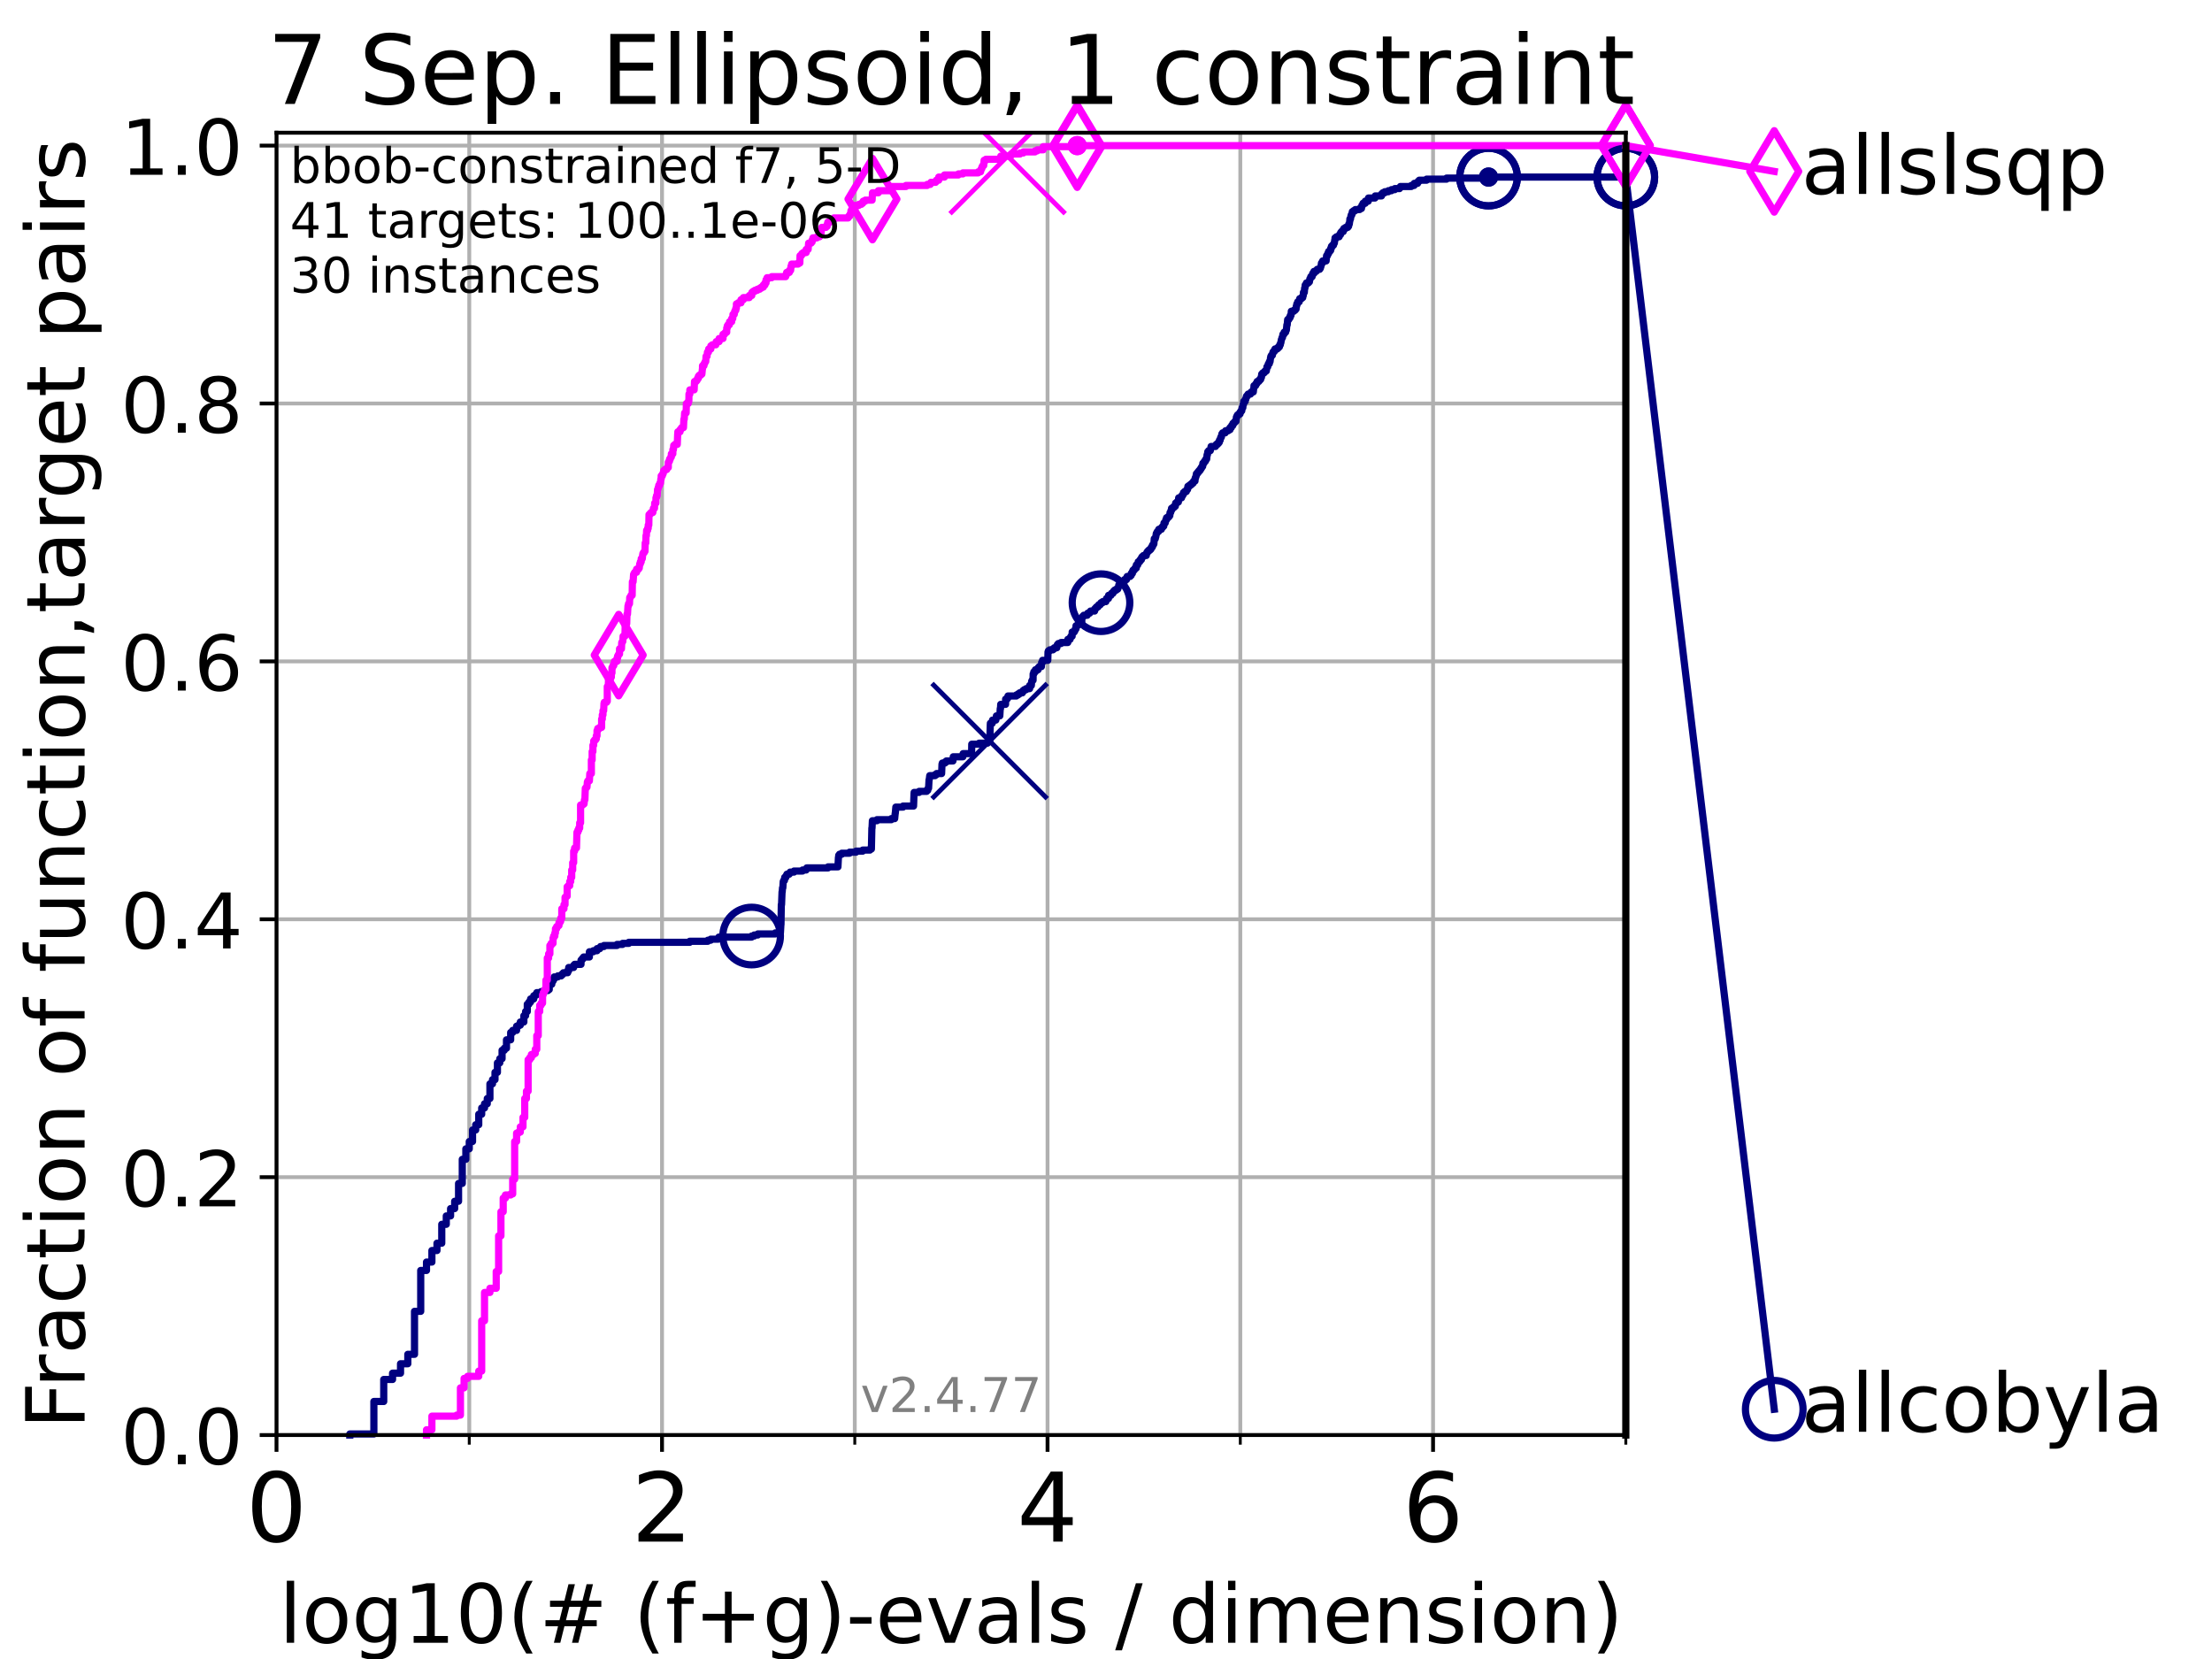 <?xml version="1.0" encoding="utf-8" standalone="no"?>
<!DOCTYPE svg PUBLIC "-//W3C//DTD SVG 1.1//EN"
  "http://www.w3.org/Graphics/SVG/1.1/DTD/svg11.dtd">
<!-- Created with matplotlib (https://matplotlib.org/) -->
<svg height="345.6pt" version="1.1" viewBox="0 0 460.8 345.6" width="460.8pt" xmlns="http://www.w3.org/2000/svg" xmlns:xlink="http://www.w3.org/1999/xlink">
 <defs>
  <style type="text/css">*{stroke-linecap:butt;stroke-linejoin:round;}</style>
 </defs>
 <g id="figure_1">
  <g id="patch_1">
   <path d="M 0 345.6 
L 460.8 345.6 
L 460.8 0 
L 0 0 
z
" style="fill:#ffffff;"/>
  </g>
  <g id="axes_1">
   <g id="patch_2">
    <path d="M 57.6 298.944 
L 338.688 298.944 
L 338.688 27.648 
L 57.6 27.648 
z
" style="fill:#ffffff;"/>
   </g>
   <g id="matplotlib.axis_1">
    <g id="xtick_1">
     <g id="line2d_1">
      <path clip-path="url(#p0b595d8027)" d="M 57.6 298.944 
L 57.6 27.648 
" style="fill:none;stroke:#b0b0b0;stroke-linecap:square;stroke-width:0.8;"/>
     </g>
     <g id="line2d_2">
      <defs>
       <path d="M 0 0 
L 0 3.5 
" id="m3087b8fa73" style="stroke:#000000;stroke-width:0.8;"/>
      </defs>
      <g>
       <use style="stroke:#000000;stroke-width:0.8;" x="57.6" xlink:href="#m3087b8fa73" y="298.944"/>
      </g>
     </g>
     <g id="text_1">
      <!-- 0 -->
      <g transform="translate(51.237 321.141)scale(0.2 -0.2)">
       <defs>
        <path d="M 31.781 66.406 
Q 24.172 66.406 20.328 58.906 
Q 16.5 51.422 16.5 36.375 
Q 16.5 21.391 20.328 13.891 
Q 24.172 6.391 31.781 6.391 
Q 39.453 6.391 43.281 13.891 
Q 47.125 21.391 47.125 36.375 
Q 47.125 51.422 43.281 58.906 
Q 39.453 66.406 31.781 66.406 
z
M 31.781 74.219 
Q 44.047 74.219 50.516 64.516 
Q 56.984 54.828 56.984 36.375 
Q 56.984 17.969 50.516 8.266 
Q 44.047 -1.422 31.781 -1.422 
Q 19.531 -1.422 13.062 8.266 
Q 6.594 17.969 6.594 36.375 
Q 6.594 54.828 13.062 64.516 
Q 19.531 74.219 31.781 74.219 
z
" id="DejaVuSans-48"/>
       </defs>
       <use xlink:href="#DejaVuSans-48"/>
      </g>
     </g>
    </g>
    <g id="xtick_2">
     <g id="line2d_3">
      <path clip-path="url(#p0b595d8027)" d="M 137.911 298.944 
L 137.911 27.648 
" style="fill:none;stroke:#b0b0b0;stroke-linecap:square;stroke-width:0.8;"/>
     </g>
     <g id="line2d_4">
      <g>
       <use style="stroke:#000000;stroke-width:0.8;" x="137.911" xlink:href="#m3087b8fa73" y="298.944"/>
      </g>
     </g>
     <g id="text_2">
      <!-- 2 -->
      <g transform="translate(131.548 321.141)scale(0.2 -0.2)">
       <defs>
        <path d="M 19.188 8.297 
L 53.609 8.297 
L 53.609 0 
L 7.328 0 
L 7.328 8.297 
Q 12.938 14.109 22.625 23.891 
Q 32.328 33.688 34.812 36.531 
Q 39.547 41.844 41.422 45.531 
Q 43.312 49.219 43.312 52.781 
Q 43.312 58.594 39.234 62.25 
Q 35.156 65.922 28.609 65.922 
Q 23.969 65.922 18.812 64.312 
Q 13.672 62.703 7.812 59.422 
L 7.812 69.391 
Q 13.766 71.781 18.938 73 
Q 24.125 74.219 28.422 74.219 
Q 39.75 74.219 46.484 68.547 
Q 53.219 62.891 53.219 53.422 
Q 53.219 48.922 51.531 44.891 
Q 49.859 40.875 45.406 35.406 
Q 44.188 33.984 37.641 27.219 
Q 31.109 20.453 19.188 8.297 
z
" id="DejaVuSans-50"/>
       </defs>
       <use xlink:href="#DejaVuSans-50"/>
      </g>
     </g>
    </g>
    <g id="xtick_3">
     <g id="line2d_5">
      <path clip-path="url(#p0b595d8027)" d="M 218.222 298.944 
L 218.222 27.648 
" style="fill:none;stroke:#b0b0b0;stroke-linecap:square;stroke-width:0.8;"/>
     </g>
     <g id="line2d_6">
      <g>
       <use style="stroke:#000000;stroke-width:0.8;" x="218.222" xlink:href="#m3087b8fa73" y="298.944"/>
      </g>
     </g>
     <g id="text_3">
      <!-- 4 -->
      <g transform="translate(211.859 321.141)scale(0.2 -0.2)">
       <defs>
        <path d="M 37.797 64.312 
L 12.891 25.391 
L 37.797 25.391 
z
M 35.203 72.906 
L 47.609 72.906 
L 47.609 25.391 
L 58.016 25.391 
L 58.016 17.188 
L 47.609 17.188 
L 47.609 0 
L 37.797 0 
L 37.797 17.188 
L 4.891 17.188 
L 4.891 26.703 
z
" id="DejaVuSans-52"/>
       </defs>
       <use xlink:href="#DejaVuSans-52"/>
      </g>
     </g>
    </g>
    <g id="xtick_4">
     <g id="line2d_7">
      <path clip-path="url(#p0b595d8027)" d="M 298.533 298.944 
L 298.533 27.648 
" style="fill:none;stroke:#b0b0b0;stroke-linecap:square;stroke-width:0.8;"/>
     </g>
     <g id="line2d_8">
      <g>
       <use style="stroke:#000000;stroke-width:0.8;" x="298.533" xlink:href="#m3087b8fa73" y="298.944"/>
      </g>
     </g>
     <g id="text_4">
      <!-- 6 -->
      <g transform="translate(292.17 321.141)scale(0.2 -0.2)">
       <defs>
        <path d="M 33.016 40.375 
Q 26.375 40.375 22.484 35.828 
Q 18.609 31.297 18.609 23.391 
Q 18.609 15.531 22.484 10.953 
Q 26.375 6.391 33.016 6.391 
Q 39.656 6.391 43.531 10.953 
Q 47.406 15.531 47.406 23.391 
Q 47.406 31.297 43.531 35.828 
Q 39.656 40.375 33.016 40.375 
z
M 52.594 71.297 
L 52.594 62.312 
Q 48.875 64.062 45.094 64.984 
Q 41.312 65.922 37.594 65.922 
Q 27.828 65.922 22.672 59.328 
Q 17.531 52.734 16.797 39.406 
Q 19.672 43.656 24.016 45.922 
Q 28.375 48.188 33.594 48.188 
Q 44.578 48.188 50.953 41.516 
Q 57.328 34.859 57.328 23.391 
Q 57.328 12.156 50.688 5.359 
Q 44.047 -1.422 33.016 -1.422 
Q 20.359 -1.422 13.672 8.266 
Q 6.984 17.969 6.984 36.375 
Q 6.984 53.656 15.188 63.938 
Q 23.391 74.219 37.203 74.219 
Q 40.922 74.219 44.703 73.484 
Q 48.484 72.75 52.594 71.297 
z
" id="DejaVuSans-54"/>
       </defs>
       <use xlink:href="#DejaVuSans-54"/>
      </g>
     </g>
    </g>
    <g id="xtick_5">
     <g id="line2d_9">
      <path clip-path="url(#p0b595d8027)" d="M 97.755 298.944 
L 97.755 27.648 
" style="fill:none;stroke:#b0b0b0;stroke-linecap:square;stroke-width:0.8;"/>
     </g>
     <g id="line2d_10">
      <defs>
       <path d="M 0 0 
L 0 2 
" id="m3cb0a64b17" style="stroke:#000000;stroke-width:0.6;"/>
      </defs>
      <g>
       <use style="stroke:#000000;stroke-width:0.6;" x="97.755" xlink:href="#m3cb0a64b17" y="298.944"/>
      </g>
     </g>
    </g>
    <g id="xtick_6">
     <g id="line2d_11">
      <path clip-path="url(#p0b595d8027)" d="M 178.066 298.944 
L 178.066 27.648 
" style="fill:none;stroke:#b0b0b0;stroke-linecap:square;stroke-width:0.8;"/>
     </g>
     <g id="line2d_12">
      <g>
       <use style="stroke:#000000;stroke-width:0.6;" x="178.066" xlink:href="#m3cb0a64b17" y="298.944"/>
      </g>
     </g>
    </g>
    <g id="xtick_7">
     <g id="line2d_13">
      <path clip-path="url(#p0b595d8027)" d="M 258.377 298.944 
L 258.377 27.648 
" style="fill:none;stroke:#b0b0b0;stroke-linecap:square;stroke-width:0.8;"/>
     </g>
     <g id="line2d_14">
      <g>
       <use style="stroke:#000000;stroke-width:0.6;" x="258.377" xlink:href="#m3cb0a64b17" y="298.944"/>
      </g>
     </g>
    </g>
    <g id="xtick_8">
     <g id="line2d_15">
      <path clip-path="url(#p0b595d8027)" d="M 338.688 298.944 
L 338.688 27.648 
" style="fill:none;stroke:#b0b0b0;stroke-linecap:square;stroke-width:0.8;"/>
     </g>
     <g id="line2d_16">
      <g>
       <use style="stroke:#000000;stroke-width:0.6;" x="338.688" xlink:href="#m3cb0a64b17" y="298.944"/>
      </g>
     </g>
    </g>
    <g id="text_5">
     <!-- log10(# (f+g)-evals / dimension) -->
     <g transform="translate(58.145 342.218)scale(0.17 -0.17)">
      <defs>
       <path d="M 9.422 75.984 
L 18.406 75.984 
L 18.406 0 
L 9.422 0 
z
" id="DejaVuSans-108"/>
       <path d="M 30.609 48.391 
Q 23.391 48.391 19.188 42.75 
Q 14.984 37.109 14.984 27.297 
Q 14.984 17.484 19.156 11.844 
Q 23.344 6.203 30.609 6.203 
Q 37.797 6.203 41.984 11.859 
Q 46.188 17.531 46.188 27.297 
Q 46.188 37.016 41.984 42.703 
Q 37.797 48.391 30.609 48.391 
z
M 30.609 56 
Q 42.328 56 49.016 48.375 
Q 55.719 40.766 55.719 27.297 
Q 55.719 13.875 49.016 6.219 
Q 42.328 -1.422 30.609 -1.422 
Q 18.844 -1.422 12.172 6.219 
Q 5.516 13.875 5.516 27.297 
Q 5.516 40.766 12.172 48.375 
Q 18.844 56 30.609 56 
z
" id="DejaVuSans-111"/>
       <path d="M 45.406 27.984 
Q 45.406 37.75 41.375 43.109 
Q 37.359 48.484 30.078 48.484 
Q 22.859 48.484 18.828 43.109 
Q 14.797 37.75 14.797 27.984 
Q 14.797 18.266 18.828 12.891 
Q 22.859 7.516 30.078 7.516 
Q 37.359 7.516 41.375 12.891 
Q 45.406 18.266 45.406 27.984 
z
M 54.391 6.781 
Q 54.391 -7.172 48.188 -13.984 
Q 42 -20.797 29.203 -20.797 
Q 24.469 -20.797 20.266 -20.094 
Q 16.062 -19.391 12.109 -17.922 
L 12.109 -9.188 
Q 16.062 -11.328 19.922 -12.344 
Q 23.781 -13.375 27.781 -13.375 
Q 36.625 -13.375 41.016 -8.766 
Q 45.406 -4.156 45.406 5.172 
L 45.406 9.625 
Q 42.625 4.781 38.281 2.391 
Q 33.938 0 27.875 0 
Q 17.828 0 11.672 7.656 
Q 5.516 15.328 5.516 27.984 
Q 5.516 40.672 11.672 48.328 
Q 17.828 56 27.875 56 
Q 33.938 56 38.281 53.609 
Q 42.625 51.219 45.406 46.391 
L 45.406 54.688 
L 54.391 54.688 
z
" id="DejaVuSans-103"/>
       <path d="M 12.406 8.297 
L 28.516 8.297 
L 28.516 63.922 
L 10.984 60.406 
L 10.984 69.391 
L 28.422 72.906 
L 38.281 72.906 
L 38.281 8.297 
L 54.391 8.297 
L 54.391 0 
L 12.406 0 
z
" id="DejaVuSans-49"/>
       <path d="M 31 75.875 
Q 24.469 64.656 21.281 53.656 
Q 18.109 42.672 18.109 31.391 
Q 18.109 20.125 21.312 9.062 
Q 24.516 -2 31 -13.188 
L 23.188 -13.188 
Q 15.875 -1.703 12.234 9.375 
Q 8.594 20.453 8.594 31.391 
Q 8.594 42.281 12.203 53.312 
Q 15.828 64.359 23.188 75.875 
z
" id="DejaVuSans-40"/>
       <path d="M 51.125 44 
L 36.922 44 
L 32.812 27.688 
L 47.125 27.688 
z
M 43.797 71.781 
L 38.719 51.516 
L 52.984 51.516 
L 58.109 71.781 
L 65.922 71.781 
L 60.891 51.516 
L 76.125 51.516 
L 76.125 44 
L 58.984 44 
L 54.984 27.688 
L 70.516 27.688 
L 70.516 20.219 
L 53.078 20.219 
L 48 0 
L 40.188 0 
L 45.219 20.219 
L 30.906 20.219 
L 25.875 0 
L 18.016 0 
L 23.094 20.219 
L 7.719 20.219 
L 7.719 27.688 
L 24.906 27.688 
L 29 44 
L 13.281 44 
L 13.281 51.516 
L 30.906 51.516 
L 35.891 71.781 
z
" id="DejaVuSans-35"/>
       <path id="DejaVuSans-32"/>
       <path d="M 37.109 75.984 
L 37.109 68.5 
L 28.516 68.5 
Q 23.688 68.5 21.797 66.547 
Q 19.922 64.594 19.922 59.516 
L 19.922 54.688 
L 34.719 54.688 
L 34.719 47.703 
L 19.922 47.703 
L 19.922 0 
L 10.891 0 
L 10.891 47.703 
L 2.297 47.703 
L 2.297 54.688 
L 10.891 54.688 
L 10.891 58.5 
Q 10.891 67.625 15.141 71.797 
Q 19.391 75.984 28.609 75.984 
z
" id="DejaVuSans-102"/>
       <path d="M 46 62.703 
L 46 35.5 
L 73.188 35.5 
L 73.188 27.203 
L 46 27.203 
L 46 0 
L 37.797 0 
L 37.797 27.203 
L 10.594 27.203 
L 10.594 35.5 
L 37.797 35.5 
L 37.797 62.703 
z
" id="DejaVuSans-43"/>
       <path d="M 8.016 75.875 
L 15.828 75.875 
Q 23.141 64.359 26.781 53.312 
Q 30.422 42.281 30.422 31.391 
Q 30.422 20.453 26.781 9.375 
Q 23.141 -1.703 15.828 -13.188 
L 8.016 -13.188 
Q 14.5 -2 17.703 9.062 
Q 20.906 20.125 20.906 31.391 
Q 20.906 42.672 17.703 53.656 
Q 14.5 64.656 8.016 75.875 
z
" id="DejaVuSans-41"/>
       <path d="M 4.891 31.391 
L 31.203 31.391 
L 31.203 23.391 
L 4.891 23.391 
z
" id="DejaVuSans-45"/>
       <path d="M 56.203 29.594 
L 56.203 25.203 
L 14.891 25.203 
Q 15.484 15.922 20.484 11.062 
Q 25.484 6.203 34.422 6.203 
Q 39.594 6.203 44.453 7.469 
Q 49.312 8.734 54.109 11.281 
L 54.109 2.781 
Q 49.266 0.734 44.188 -0.344 
Q 39.109 -1.422 33.891 -1.422 
Q 20.797 -1.422 13.156 6.188 
Q 5.516 13.812 5.516 26.812 
Q 5.516 40.234 12.766 48.109 
Q 20.016 56 32.328 56 
Q 43.359 56 49.781 48.891 
Q 56.203 41.797 56.203 29.594 
z
M 47.219 32.234 
Q 47.125 39.594 43.094 43.984 
Q 39.062 48.391 32.422 48.391 
Q 24.906 48.391 20.391 44.141 
Q 15.875 39.891 15.188 32.172 
z
" id="DejaVuSans-101"/>
       <path d="M 2.984 54.688 
L 12.5 54.688 
L 29.594 8.797 
L 46.688 54.688 
L 56.203 54.688 
L 35.688 0 
L 23.484 0 
z
" id="DejaVuSans-118"/>
       <path d="M 34.281 27.484 
Q 23.391 27.484 19.188 25 
Q 14.984 22.516 14.984 16.5 
Q 14.984 11.719 18.141 8.906 
Q 21.297 6.109 26.703 6.109 
Q 34.188 6.109 38.703 11.406 
Q 43.219 16.703 43.219 25.484 
L 43.219 27.484 
z
M 52.203 31.203 
L 52.203 0 
L 43.219 0 
L 43.219 8.297 
Q 40.141 3.328 35.547 0.953 
Q 30.953 -1.422 24.312 -1.422 
Q 15.922 -1.422 10.953 3.297 
Q 6 8.016 6 15.922 
Q 6 25.141 12.172 29.828 
Q 18.359 34.516 30.609 34.516 
L 43.219 34.516 
L 43.219 35.406 
Q 43.219 41.609 39.141 45 
Q 35.062 48.391 27.688 48.391 
Q 23 48.391 18.547 47.266 
Q 14.109 46.141 10.016 43.891 
L 10.016 52.203 
Q 14.938 54.109 19.578 55.047 
Q 24.219 56 28.609 56 
Q 40.484 56 46.344 49.844 
Q 52.203 43.703 52.203 31.203 
z
" id="DejaVuSans-97"/>
       <path d="M 44.281 53.078 
L 44.281 44.578 
Q 40.484 46.531 36.375 47.5 
Q 32.281 48.484 27.875 48.484 
Q 21.188 48.484 17.844 46.438 
Q 14.5 44.391 14.5 40.281 
Q 14.5 37.156 16.891 35.375 
Q 19.281 33.594 26.516 31.984 
L 29.594 31.297 
Q 39.156 29.25 43.188 25.516 
Q 47.219 21.781 47.219 15.094 
Q 47.219 7.469 41.188 3.016 
Q 35.156 -1.422 24.609 -1.422 
Q 20.219 -1.422 15.453 -0.562 
Q 10.688 0.297 5.422 2 
L 5.422 11.281 
Q 10.406 8.688 15.234 7.391 
Q 20.062 6.109 24.812 6.109 
Q 31.156 6.109 34.562 8.281 
Q 37.984 10.453 37.984 14.406 
Q 37.984 18.062 35.516 20.016 
Q 33.062 21.969 24.703 23.781 
L 21.578 24.516 
Q 13.234 26.266 9.516 29.906 
Q 5.812 33.547 5.812 39.891 
Q 5.812 47.609 11.281 51.797 
Q 16.75 56 26.812 56 
Q 31.781 56 36.172 55.266 
Q 40.578 54.547 44.281 53.078 
z
" id="DejaVuSans-115"/>
       <path d="M 25.391 72.906 
L 33.688 72.906 
L 8.297 -9.281 
L 0 -9.281 
z
" id="DejaVuSans-47"/>
       <path d="M 45.406 46.391 
L 45.406 75.984 
L 54.391 75.984 
L 54.391 0 
L 45.406 0 
L 45.406 8.203 
Q 42.578 3.328 38.25 0.953 
Q 33.938 -1.422 27.875 -1.422 
Q 17.969 -1.422 11.734 6.484 
Q 5.516 14.406 5.516 27.297 
Q 5.516 40.188 11.734 48.094 
Q 17.969 56 27.875 56 
Q 33.938 56 38.25 53.625 
Q 42.578 51.266 45.406 46.391 
z
M 14.797 27.297 
Q 14.797 17.391 18.875 11.75 
Q 22.953 6.109 30.078 6.109 
Q 37.203 6.109 41.297 11.75 
Q 45.406 17.391 45.406 27.297 
Q 45.406 37.203 41.297 42.844 
Q 37.203 48.484 30.078 48.484 
Q 22.953 48.484 18.875 42.844 
Q 14.797 37.203 14.797 27.297 
z
" id="DejaVuSans-100"/>
       <path d="M 9.422 54.688 
L 18.406 54.688 
L 18.406 0 
L 9.422 0 
z
M 9.422 75.984 
L 18.406 75.984 
L 18.406 64.594 
L 9.422 64.594 
z
" id="DejaVuSans-105"/>
       <path d="M 52 44.188 
Q 55.375 50.25 60.062 53.125 
Q 64.75 56 71.094 56 
Q 79.641 56 84.281 50.016 
Q 88.922 44.047 88.922 33.016 
L 88.922 0 
L 79.891 0 
L 79.891 32.719 
Q 79.891 40.578 77.094 44.375 
Q 74.312 48.188 68.609 48.188 
Q 61.625 48.188 57.562 43.547 
Q 53.516 38.922 53.516 30.906 
L 53.516 0 
L 44.484 0 
L 44.484 32.719 
Q 44.484 40.625 41.703 44.406 
Q 38.922 48.188 33.109 48.188 
Q 26.219 48.188 22.156 43.531 
Q 18.109 38.875 18.109 30.906 
L 18.109 0 
L 9.078 0 
L 9.078 54.688 
L 18.109 54.688 
L 18.109 46.188 
Q 21.188 51.219 25.484 53.609 
Q 29.781 56 35.688 56 
Q 41.656 56 45.828 52.969 
Q 50 49.953 52 44.188 
z
" id="DejaVuSans-109"/>
       <path d="M 54.891 33.016 
L 54.891 0 
L 45.906 0 
L 45.906 32.719 
Q 45.906 40.484 42.875 44.328 
Q 39.844 48.188 33.797 48.188 
Q 26.516 48.188 22.312 43.547 
Q 18.109 38.922 18.109 30.906 
L 18.109 0 
L 9.078 0 
L 9.078 54.688 
L 18.109 54.688 
L 18.109 46.188 
Q 21.344 51.125 25.703 53.562 
Q 30.078 56 35.797 56 
Q 45.219 56 50.047 50.172 
Q 54.891 44.344 54.891 33.016 
z
" id="DejaVuSans-110"/>
      </defs>
      <use xlink:href="#DejaVuSans-108"/>
      <use x="27.783" xlink:href="#DejaVuSans-111"/>
      <use x="88.965" xlink:href="#DejaVuSans-103"/>
      <use x="152.441" xlink:href="#DejaVuSans-49"/>
      <use x="216.064" xlink:href="#DejaVuSans-48"/>
      <use x="279.688" xlink:href="#DejaVuSans-40"/>
      <use x="318.701" xlink:href="#DejaVuSans-35"/>
      <use x="402.49" xlink:href="#DejaVuSans-32"/>
      <use x="434.277" xlink:href="#DejaVuSans-40"/>
      <use x="473.291" xlink:href="#DejaVuSans-102"/>
      <use x="508.496" xlink:href="#DejaVuSans-43"/>
      <use x="592.285" xlink:href="#DejaVuSans-103"/>
      <use x="655.762" xlink:href="#DejaVuSans-41"/>
      <use x="694.775" xlink:href="#DejaVuSans-45"/>
      <use x="730.859" xlink:href="#DejaVuSans-101"/>
      <use x="792.383" xlink:href="#DejaVuSans-118"/>
      <use x="851.562" xlink:href="#DejaVuSans-97"/>
      <use x="912.842" xlink:href="#DejaVuSans-108"/>
      <use x="940.625" xlink:href="#DejaVuSans-115"/>
      <use x="992.725" xlink:href="#DejaVuSans-32"/>
      <use x="1024.512" xlink:href="#DejaVuSans-47"/>
      <use x="1058.203" xlink:href="#DejaVuSans-32"/>
      <use x="1089.99" xlink:href="#DejaVuSans-100"/>
      <use x="1153.467" xlink:href="#DejaVuSans-105"/>
      <use x="1181.25" xlink:href="#DejaVuSans-109"/>
      <use x="1278.662" xlink:href="#DejaVuSans-101"/>
      <use x="1340.186" xlink:href="#DejaVuSans-110"/>
      <use x="1403.564" xlink:href="#DejaVuSans-115"/>
      <use x="1455.664" xlink:href="#DejaVuSans-105"/>
      <use x="1483.447" xlink:href="#DejaVuSans-111"/>
      <use x="1544.629" xlink:href="#DejaVuSans-110"/>
      <use x="1608.008" xlink:href="#DejaVuSans-41"/>
     </g>
    </g>
   </g>
   <g id="matplotlib.axis_2">
    <g id="ytick_1">
     <g id="line2d_17">
      <path clip-path="url(#p0b595d8027)" d="M 57.6 298.944 
L 338.688 298.944 
" style="fill:none;stroke:#b0b0b0;stroke-linecap:square;stroke-width:0.8;"/>
     </g>
     <g id="line2d_18">
      <defs>
       <path d="M 0 0 
L -3.5 0 
" id="mb4f15e3d3f" style="stroke:#000000;stroke-width:0.8;"/>
      </defs>
      <g>
       <use style="stroke:#000000;stroke-width:0.8;" x="57.6" xlink:href="#mb4f15e3d3f" y="298.944"/>
      </g>
     </g>
     <g id="text_6">
      <!-- 0.0 -->
      <g transform="translate(25.155 305.023)scale(0.16 -0.16)">
       <defs>
        <path d="M 10.688 12.406 
L 21 12.406 
L 21 0 
L 10.688 0 
z
" id="DejaVuSans-46"/>
       </defs>
       <use xlink:href="#DejaVuSans-48"/>
       <use x="63.623" xlink:href="#DejaVuSans-46"/>
       <use x="95.41" xlink:href="#DejaVuSans-48"/>
      </g>
     </g>
    </g>
    <g id="ytick_2">
     <g id="line2d_19">
      <path clip-path="url(#p0b595d8027)" d="M 57.6 245.222 
L 338.688 245.222 
" style="fill:none;stroke:#b0b0b0;stroke-linecap:square;stroke-width:0.8;"/>
     </g>
     <g id="line2d_20">
      <g>
       <use style="stroke:#000000;stroke-width:0.8;" x="57.6" xlink:href="#mb4f15e3d3f" y="245.222"/>
      </g>
     </g>
     <g id="text_7">
      <!-- 0.2 -->
      <g transform="translate(25.155 251.301)scale(0.16 -0.16)">
       <use xlink:href="#DejaVuSans-48"/>
       <use x="63.623" xlink:href="#DejaVuSans-46"/>
       <use x="95.41" xlink:href="#DejaVuSans-50"/>
      </g>
     </g>
    </g>
    <g id="ytick_3">
     <g id="line2d_21">
      <path clip-path="url(#p0b595d8027)" d="M 57.6 191.5 
L 338.688 191.5 
" style="fill:none;stroke:#b0b0b0;stroke-linecap:square;stroke-width:0.8;"/>
     </g>
     <g id="line2d_22">
      <g>
       <use style="stroke:#000000;stroke-width:0.8;" x="57.6" xlink:href="#mb4f15e3d3f" y="191.5"/>
      </g>
     </g>
     <g id="text_8">
      <!-- 0.4 -->
      <g transform="translate(25.155 197.579)scale(0.16 -0.16)">
       <use xlink:href="#DejaVuSans-48"/>
       <use x="63.623" xlink:href="#DejaVuSans-46"/>
       <use x="95.41" xlink:href="#DejaVuSans-52"/>
      </g>
     </g>
    </g>
    <g id="ytick_4">
     <g id="line2d_23">
      <path clip-path="url(#p0b595d8027)" d="M 57.6 137.778 
L 338.688 137.778 
" style="fill:none;stroke:#b0b0b0;stroke-linecap:square;stroke-width:0.8;"/>
     </g>
     <g id="line2d_24">
      <g>
       <use style="stroke:#000000;stroke-width:0.8;" x="57.6" xlink:href="#mb4f15e3d3f" y="137.778"/>
      </g>
     </g>
     <g id="text_9">
      <!-- 0.6 -->
      <g transform="translate(25.155 143.857)scale(0.16 -0.16)">
       <use xlink:href="#DejaVuSans-48"/>
       <use x="63.623" xlink:href="#DejaVuSans-46"/>
       <use x="95.41" xlink:href="#DejaVuSans-54"/>
      </g>
     </g>
    </g>
    <g id="ytick_5">
     <g id="line2d_25">
      <path clip-path="url(#p0b595d8027)" d="M 57.6 84.056 
L 338.688 84.056 
" style="fill:none;stroke:#b0b0b0;stroke-linecap:square;stroke-width:0.8;"/>
     </g>
     <g id="line2d_26">
      <g>
       <use style="stroke:#000000;stroke-width:0.8;" x="57.6" xlink:href="#mb4f15e3d3f" y="84.056"/>
      </g>
     </g>
     <g id="text_10">
      <!-- 0.8 -->
      <g transform="translate(25.155 90.135)scale(0.16 -0.16)">
       <defs>
        <path d="M 31.781 34.625 
Q 24.75 34.625 20.719 30.859 
Q 16.703 27.094 16.703 20.516 
Q 16.703 13.922 20.719 10.156 
Q 24.75 6.391 31.781 6.391 
Q 38.812 6.391 42.859 10.172 
Q 46.922 13.969 46.922 20.516 
Q 46.922 27.094 42.891 30.859 
Q 38.875 34.625 31.781 34.625 
z
M 21.922 38.812 
Q 15.578 40.375 12.031 44.719 
Q 8.5 49.078 8.5 55.328 
Q 8.5 64.062 14.719 69.141 
Q 20.953 74.219 31.781 74.219 
Q 42.672 74.219 48.875 69.141 
Q 55.078 64.062 55.078 55.328 
Q 55.078 49.078 51.531 44.719 
Q 48 40.375 41.703 38.812 
Q 48.828 37.156 52.797 32.312 
Q 56.781 27.484 56.781 20.516 
Q 56.781 9.906 50.312 4.234 
Q 43.844 -1.422 31.781 -1.422 
Q 19.734 -1.422 13.25 4.234 
Q 6.781 9.906 6.781 20.516 
Q 6.781 27.484 10.781 32.312 
Q 14.797 37.156 21.922 38.812 
z
M 18.312 54.391 
Q 18.312 48.734 21.844 45.562 
Q 25.391 42.391 31.781 42.391 
Q 38.141 42.391 41.719 45.562 
Q 45.312 48.734 45.312 54.391 
Q 45.312 60.062 41.719 63.234 
Q 38.141 66.406 31.781 66.406 
Q 25.391 66.406 21.844 63.234 
Q 18.312 60.062 18.312 54.391 
z
" id="DejaVuSans-56"/>
       </defs>
       <use xlink:href="#DejaVuSans-48"/>
       <use x="63.623" xlink:href="#DejaVuSans-46"/>
       <use x="95.41" xlink:href="#DejaVuSans-56"/>
      </g>
     </g>
    </g>
    <g id="ytick_6">
     <g id="line2d_27">
      <path clip-path="url(#p0b595d8027)" d="M 57.6 30.334 
L 338.688 30.334 
" style="fill:none;stroke:#b0b0b0;stroke-linecap:square;stroke-width:0.8;"/>
     </g>
     <g id="line2d_28">
      <g>
       <use style="stroke:#000000;stroke-width:0.8;" x="57.6" xlink:href="#mb4f15e3d3f" y="30.334"/>
      </g>
     </g>
     <g id="text_11">
      <!-- 1.0 -->
      <g transform="translate(25.155 36.413)scale(0.16 -0.16)">
       <use xlink:href="#DejaVuSans-49"/>
       <use x="63.623" xlink:href="#DejaVuSans-46"/>
       <use x="95.41" xlink:href="#DejaVuSans-48"/>
      </g>
     </g>
    </g>
    <g id="text_12">
     <!-- Fraction of function,target pairs -->
     <g transform="translate(17.62 297.681)rotate(-90)scale(0.17 -0.17)">
      <defs>
       <path d="M 9.812 72.906 
L 51.703 72.906 
L 51.703 64.594 
L 19.672 64.594 
L 19.672 43.109 
L 48.578 43.109 
L 48.578 34.812 
L 19.672 34.812 
L 19.672 0 
L 9.812 0 
z
" id="DejaVuSans-70"/>
       <path d="M 41.109 46.297 
Q 39.594 47.172 37.812 47.578 
Q 36.031 48 33.891 48 
Q 26.266 48 22.188 43.047 
Q 18.109 38.094 18.109 28.812 
L 18.109 0 
L 9.078 0 
L 9.078 54.688 
L 18.109 54.688 
L 18.109 46.188 
Q 20.953 51.172 25.484 53.578 
Q 30.031 56 36.531 56 
Q 37.453 56 38.578 55.875 
Q 39.703 55.766 41.062 55.516 
z
" id="DejaVuSans-114"/>
       <path d="M 48.781 52.594 
L 48.781 44.188 
Q 44.969 46.297 41.141 47.344 
Q 37.312 48.391 33.406 48.391 
Q 24.656 48.391 19.812 42.844 
Q 14.984 37.312 14.984 27.297 
Q 14.984 17.281 19.812 11.734 
Q 24.656 6.203 33.406 6.203 
Q 37.312 6.203 41.141 7.25 
Q 44.969 8.297 48.781 10.406 
L 48.781 2.094 
Q 45.016 0.344 40.984 -0.531 
Q 36.969 -1.422 32.422 -1.422 
Q 20.062 -1.422 12.781 6.344 
Q 5.516 14.109 5.516 27.297 
Q 5.516 40.672 12.859 48.328 
Q 20.219 56 33.016 56 
Q 37.156 56 41.109 55.141 
Q 45.062 54.297 48.781 52.594 
z
" id="DejaVuSans-99"/>
       <path d="M 18.312 70.219 
L 18.312 54.688 
L 36.812 54.688 
L 36.812 47.703 
L 18.312 47.703 
L 18.312 18.016 
Q 18.312 11.328 20.141 9.422 
Q 21.969 7.516 27.594 7.516 
L 36.812 7.516 
L 36.812 0 
L 27.594 0 
Q 17.188 0 13.234 3.875 
Q 9.281 7.766 9.281 18.016 
L 9.281 47.703 
L 2.688 47.703 
L 2.688 54.688 
L 9.281 54.688 
L 9.281 70.219 
z
" id="DejaVuSans-116"/>
       <path d="M 8.5 21.578 
L 8.5 54.688 
L 17.484 54.688 
L 17.484 21.922 
Q 17.484 14.156 20.5 10.266 
Q 23.531 6.391 29.594 6.391 
Q 36.859 6.391 41.078 11.031 
Q 45.312 15.672 45.312 23.688 
L 45.312 54.688 
L 54.297 54.688 
L 54.297 0 
L 45.312 0 
L 45.312 8.406 
Q 42.047 3.422 37.719 1 
Q 33.406 -1.422 27.688 -1.422 
Q 18.266 -1.422 13.375 4.438 
Q 8.5 10.297 8.5 21.578 
z
M 31.109 56 
z
" id="DejaVuSans-117"/>
       <path d="M 11.719 12.406 
L 22.016 12.406 
L 22.016 4 
L 14.016 -11.625 
L 7.719 -11.625 
L 11.719 4 
z
" id="DejaVuSans-44"/>
       <path d="M 18.109 8.203 
L 18.109 -20.797 
L 9.078 -20.797 
L 9.078 54.688 
L 18.109 54.688 
L 18.109 46.391 
Q 20.953 51.266 25.266 53.625 
Q 29.594 56 35.594 56 
Q 45.562 56 51.781 48.094 
Q 58.016 40.188 58.016 27.297 
Q 58.016 14.406 51.781 6.484 
Q 45.562 -1.422 35.594 -1.422 
Q 29.594 -1.422 25.266 0.953 
Q 20.953 3.328 18.109 8.203 
z
M 48.688 27.297 
Q 48.688 37.203 44.609 42.844 
Q 40.531 48.484 33.406 48.484 
Q 26.266 48.484 22.188 42.844 
Q 18.109 37.203 18.109 27.297 
Q 18.109 17.391 22.188 11.75 
Q 26.266 6.109 33.406 6.109 
Q 40.531 6.109 44.609 11.75 
Q 48.688 17.391 48.688 27.297 
z
" id="DejaVuSans-112"/>
      </defs>
      <use xlink:href="#DejaVuSans-70"/>
      <use x="50.27" xlink:href="#DejaVuSans-114"/>
      <use x="91.383" xlink:href="#DejaVuSans-97"/>
      <use x="152.662" xlink:href="#DejaVuSans-99"/>
      <use x="207.643" xlink:href="#DejaVuSans-116"/>
      <use x="246.852" xlink:href="#DejaVuSans-105"/>
      <use x="274.635" xlink:href="#DejaVuSans-111"/>
      <use x="335.816" xlink:href="#DejaVuSans-110"/>
      <use x="399.195" xlink:href="#DejaVuSans-32"/>
      <use x="430.982" xlink:href="#DejaVuSans-111"/>
      <use x="492.164" xlink:href="#DejaVuSans-102"/>
      <use x="527.369" xlink:href="#DejaVuSans-32"/>
      <use x="559.156" xlink:href="#DejaVuSans-102"/>
      <use x="594.361" xlink:href="#DejaVuSans-117"/>
      <use x="657.74" xlink:href="#DejaVuSans-110"/>
      <use x="721.119" xlink:href="#DejaVuSans-99"/>
      <use x="776.1" xlink:href="#DejaVuSans-116"/>
      <use x="815.309" xlink:href="#DejaVuSans-105"/>
      <use x="843.092" xlink:href="#DejaVuSans-111"/>
      <use x="904.273" xlink:href="#DejaVuSans-110"/>
      <use x="967.652" xlink:href="#DejaVuSans-44"/>
      <use x="999.439" xlink:href="#DejaVuSans-116"/>
      <use x="1038.648" xlink:href="#DejaVuSans-97"/>
      <use x="1099.928" xlink:href="#DejaVuSans-114"/>
      <use x="1139.291" xlink:href="#DejaVuSans-103"/>
      <use x="1202.768" xlink:href="#DejaVuSans-101"/>
      <use x="1264.291" xlink:href="#DejaVuSans-116"/>
      <use x="1303.5" xlink:href="#DejaVuSans-32"/>
      <use x="1335.287" xlink:href="#DejaVuSans-112"/>
      <use x="1398.764" xlink:href="#DejaVuSans-97"/>
      <use x="1460.043" xlink:href="#DejaVuSans-105"/>
      <use x="1487.826" xlink:href="#DejaVuSans-114"/>
      <use x="1528.939" xlink:href="#DejaVuSans-115"/>
     </g>
    </g>
   </g>
   <g id="line2d_29">
    <defs>
     <path d="M 0 1.5 
C 0.398 1.5 0.779 1.342 1.061 1.061 
C 1.342 0.779 1.5 0.398 1.5 0 
C 1.5 -0.398 1.342 -0.779 1.061 -1.061 
C 0.779 -1.342 0.398 -1.5 0 -1.5 
C -0.398 -1.5 -0.779 -1.342 -1.061 -1.061 
C -1.342 -0.779 -1.5 -0.398 -1.5 0 
C -1.5 0.398 -1.342 0.779 -1.061 1.061 
C -0.779 1.342 -0.398 1.5 0 1.5 
z
" id="m9ec5b30a14" style="stroke:#000080;"/>
    </defs>
    <g>
     <use style="fill:#000080;stroke:#000080;" x="310.09" xlink:href="#m9ec5b30a14" y="36.886"/>
     <use style="fill:#000080;stroke:#000080;" x="310.09" xlink:href="#m9ec5b30a14" y="36.886"/>
    </g>
   </g>
   <g id="line2d_30">
    <path d="M 72.868 298.944 
L 72.868 298.726 
L 77.885 298.726 
L 77.885 291.956 
L 79.939 291.956 
L 79.939 287.37 
L 81.776 287.37 
L 81.776 286.059 
L 83.438 286.059 
L 83.438 284.094 
L 84.956 284.094 
L 84.956 282.129 
L 86.351 282.129 
L 86.351 273.175 
L 87.644 273.175 
L 87.644 264.658 
L 88.847 264.658 
L 88.847 262.911 
L 89.973 262.911 
L 89.973 260.509 
L 91.03 260.509 
L 91.03 258.98 
L 92.027 258.98 
L 92.027 255.049 
L 92.969 255.049 
L 92.969 253.302 
L 93.864 253.302 
L 93.864 251.773 
L 94.715 251.773 
L 94.715 250.245 
L 95.526 250.245 
L 95.526 246.532 
L 96.301 246.532 
L 96.301 241.51 
L 97.044 241.51 
L 97.044 239.326 
L 97.755 239.326 
L 97.755 237.797 
L 98.439 237.797 
L 98.439 235.395 
L 99.098 235.395 
L 99.098 234.303 
L 99.732 234.303 
L 99.732 232.119 
L 100.344 232.119 
L 100.344 230.809 
L 100.935 230.809 
L 100.935 229.935 
L 101.507 229.935 
L 101.507 228.843 
L 102.06 228.843 
L 102.06 225.786 
L 102.597 225.786 
L 102.597 224.912 
L 103.118 224.912 
L 103.118 223.384 
L 103.623 223.384 
L 103.623 221.418 
L 104.115 221.418 
L 104.115 220.545 
L 104.592 220.545 
L 104.592 218.798 
L 105.057 218.798 
L 105.057 218.361 
L 105.51 218.361 
L 105.51 216.614 
L 106.383 216.614 
L 106.383 215.085 
L 106.803 215.085 
L 106.803 214.649 
L 107.614 214.649 
L 107.614 213.775 
L 108.006 213.775 
L 108.006 213.557 
L 108.389 213.557 
L 108.389 212.901 
L 109.132 212.901 
L 109.132 211.591 
L 109.491 211.591 
L 109.491 210.718 
L 109.843 210.718 
L 109.843 209.189 
L 110.189 209.189 
L 110.189 208.752 
L 110.527 208.752 
L 110.527 208.097 
L 111.186 208.097 
L 111.186 207.442 
L 111.506 207.442 
L 111.506 207.224 
L 111.82 207.224 
L 111.82 206.787 
L 112.73 206.787 
L 112.73 206.568 
L 113.311 206.568 
L 113.311 206.35 
L 114.148 206.35 
L 114.148 206.132 
L 114.419 206.132 
L 114.419 205.04 
L 114.947 205.04 
L 114.947 204.385 
L 115.206 204.385 
L 115.206 203.948 
L 115.46 203.948 
L 115.46 203.511 
L 116.203 203.511 
L 116.203 203.293 
L 116.914 203.293 
L 116.914 203.074 
L 117.145 203.074 
L 117.145 202.856 
L 117.373 202.856 
L 117.373 202.638 
L 118.257 202.638 
L 118.257 202.201 
L 118.471 202.201 
L 118.471 201.546 
L 119.503 201.546 
L 119.503 201.109 
L 119.702 201.109 
L 119.702 200.89 
L 121.037 200.89 
L 121.037 200.017 
L 121.219 200.017 
L 121.219 199.799 
L 121.4 199.799 
L 121.4 199.58 
L 121.579 199.58 
L 121.579 199.362 
L 122.782 199.362 
L 122.782 198.27 
L 123.594 198.27 
L 123.594 198.052 
L 124.369 198.052 
L 124.369 197.615 
L 124.965 197.615 
L 124.965 197.396 
L 125.111 197.396 
L 125.111 197.178 
L 125.823 197.178 
L 125.823 196.96 
L 128.531 196.96 
L 128.531 196.741 
L 129.686 196.741 
L 129.686 196.523 
L 130.979 196.523 
L 130.979 196.304 
L 143.679 196.304 
L 143.679 196.086 
L 147.45 196.086 
L 147.45 195.868 
L 148.045 195.868 
L 148.045 195.649 
L 149.611 195.649 
L 149.611 195.431 
L 149.753 195.431 
L 149.753 195.213 
L 156.575 195.213 
L 156.575 194.994 
L 157.116 194.994 
L 157.116 194.776 
L 157.865 194.776 
L 157.865 194.557 
L 161.502 194.557 
L 161.502 194.339 
L 162.577 194.339 
L 162.678 192.592 
L 162.695 192.592 
L 162.762 188.443 
L 162.813 188.443 
L 162.913 185.822 
L 162.946 185.822 
L 163.012 184.949 
L 163.078 184.949 
L 163.16 183.638 
L 163.242 183.638 
L 163.242 183.42 
L 163.421 183.42 
L 163.469 182.765 
L 163.725 182.765 
L 163.82 182.328 
L 163.93 182.328 
L 163.93 182.11 
L 164.41 182.11 
L 164.41 181.891 
L 164.607 181.891 
L 164.607 181.673 
L 165.404 181.673 
L 165.404 181.454 
L 167.184 181.454 
L 167.184 181.236 
L 167.936 181.236 
L 167.936 181.018 
L 168.06 181.018 
L 168.06 180.799 
L 172.506 180.799 
L 172.506 180.581 
L 174.559 180.581 
L 174.661 178.615 
L 174.695 178.615 
L 174.72 178.179 
L 174.88 178.179 
L 174.88 177.96 
L 175.351 177.96 
L 175.351 177.742 
L 176.976 177.742 
L 176.976 177.524 
L 178.326 177.524 
L 178.326 177.305 
L 179.719 177.305 
L 179.719 177.087 
L 181.214 177.087 
L 181.214 176.868 
L 181.528 176.868 
L 181.625 172.501 
L 181.659 172.501 
L 181.733 170.972 
L 182.685 170.972 
L 182.685 170.754 
L 185.678 170.754 
L 185.678 170.535 
L 186.376 170.535 
L 186.484 169.443 
L 186.505 169.443 
L 186.6 168.352 
L 186.617 168.352 
L 186.617 168.133 
L 188.122 168.133 
L 188.122 167.915 
L 190.312 167.915 
L 190.409 165.294 
L 190.429 165.294 
L 190.429 165.076 
L 191.469 165.076 
L 191.469 164.857 
L 193.03 164.857 
L 193.03 164.639 
L 193.268 164.639 
L 193.341 164.202 
L 193.44 164.202 
L 193.535 162.455 
L 193.572 162.455 
L 193.681 161.582 
L 194.798 161.582 
L 194.798 161.363 
L 195.105 161.363 
L 195.105 161.145 
L 196.156 161.145 
L 196.235 159.179 
L 196.301 159.179 
L 196.301 158.961 
L 196.856 158.961 
L 196.856 158.743 
L 197.137 158.743 
L 197.137 158.524 
L 198.518 158.524 
L 198.578 157.651 
L 200.585 157.651 
L 200.633 156.996 
L 202.401 156.996 
L 202.434 155.03 
L 203.969 155.03 
L 203.969 154.812 
L 205.707 154.812 
L 205.791 154.375 
L 206.196 154.375 
L 206.297 150.881 
L 206.311 150.881 
L 206.311 150.663 
L 206.71 150.663 
L 206.759 150.007 
L 207.449 150.007 
L 207.549 149.571 
L 207.569 149.571 
L 207.569 149.134 
L 208.277 149.134 
L 208.37 147.605 
L 208.424 147.605 
L 208.466 146.732 
L 209.475 146.732 
L 209.488 145.64 
L 209.797 145.64 
L 209.797 145.421 
L 209.958 145.421 
L 209.98 144.985 
L 211.727 144.985 
L 211.727 144.766 
L 212.093 144.766 
L 212.093 144.548 
L 212.4 144.548 
L 212.4 144.33 
L 212.985 144.33 
L 213.079 143.893 
L 213.346 143.893 
L 213.346 143.674 
L 213.763 143.674 
L 213.763 143.456 
L 214.491 143.456 
L 214.494 142.801 
L 214.847 142.801 
L 214.909 141.927 
L 215.007 141.927 
L 215.007 141.709 
L 215.206 141.709 
L 215.223 140.399 
L 215.359 140.399 
L 215.366 139.962 
L 215.677 139.962 
L 215.685 139.525 
L 216.246 139.525 
L 216.266 139.088 
L 216.473 139.088 
L 216.473 138.87 
L 216.943 138.87 
L 216.996 137.996 
L 217.182 137.996 
L 217.182 137.56 
L 218.273 137.56 
L 218.319 135.813 
L 218.394 135.813 
L 218.394 135.594 
L 218.676 135.594 
L 218.676 135.376 
L 219.339 135.376 
L 219.339 135.157 
L 219.632 135.157 
L 219.632 134.939 
L 220.157 134.939 
L 220.266 134.284 
L 220.457 134.284 
L 220.457 134.066 
L 221.018 134.066 
L 221.018 133.847 
L 222.439 133.847 
L 222.452 133.192 
L 222.917 133.192 
L 222.977 132.755 
L 223.106 132.755 
L 223.106 132.537 
L 223.348 132.537 
L 223.354 131.663 
L 223.78 131.663 
L 223.78 131.445 
L 223.906 131.445 
L 224.004 131.008 
L 224.15 131.008 
L 224.153 130.353 
L 224.477 130.353 
L 224.477 130.135 
L 224.652 130.135 
L 224.652 129.916 
L 224.766 129.916 
L 224.766 129.698 
L 225.242 129.698 
L 225.242 129.48 
L 225.359 129.48 
L 225.365 128.606 
L 225.547 128.606 
L 225.547 128.388 
L 225.769 128.388 
L 225.769 128.169 
L 226.493 128.169 
L 226.598 127.732 
L 227 127.732 
L 227 127.514 
L 227.171 127.514 
L 227.171 127.296 
L 228.026 127.296 
L 228.026 126.859 
L 228.224 126.859 
L 228.224 126.641 
L 228.422 126.641 
L 228.422 126.422 
L 228.741 126.422 
L 228.741 126.204 
L 228.884 126.204 
L 228.884 125.985 
L 229.193 125.985 
L 229.193 125.767 
L 229.362 125.767 
L 229.362 125.549 
L 229.706 125.549 
L 229.706 125.33 
L 230.372 125.33 
L 230.439 124.894 
L 230.501 124.894 
L 230.501 124.675 
L 230.918 124.675 
L 230.932 124.02 
L 231.43 124.02 
L 231.43 123.802 
L 231.556 123.802 
L 231.556 123.583 
L 231.855 123.583 
L 231.855 123.365 
L 231.979 123.365 
L 231.979 123.146 
L 232.193 123.146 
L 232.193 122.928 
L 232.56 122.928 
L 232.56 122.71 
L 232.856 122.71 
L 232.959 122.273 
L 233.034 122.273 
L 233.071 121.836 
L 233.456 121.836 
L 233.456 121.618 
L 233.718 121.618 
L 233.729 121.181 
L 234.234 121.181 
L 234.248 120.744 
L 234.671 120.744 
L 234.698 120.307 
L 234.809 120.307 
L 234.809 120.089 
L 235.421 120.089 
L 235.421 119.871 
L 235.643 119.871 
L 235.663 119.434 
L 235.903 119.434 
L 235.926 118.997 
L 236.026 118.997 
L 236.026 118.779 
L 236.287 118.779 
L 236.287 118.56 
L 236.428 118.56 
L 236.428 118.342 
L 236.708 118.342 
L 236.716 117.687 
L 237.009 117.687 
L 237.109 117.032 
L 237.423 117.032 
L 237.514 116.595 
L 237.773 116.595 
L 237.796 116.158 
L 237.945 116.158 
L 237.945 115.94 
L 238.199 115.94 
L 238.199 115.721 
L 238.792 115.721 
L 238.807 115.285 
L 238.915 115.285 
L 238.915 115.066 
L 239.058 115.066 
L 239.058 114.848 
L 239.266 114.848 
L 239.266 114.63 
L 239.54 114.63 
L 239.54 114.411 
L 239.76 114.411 
L 239.86 113.974 
L 240.046 113.974 
L 240.087 113.538 
L 240.259 113.538 
L 240.259 113.319 
L 240.374 113.319 
L 240.455 112.227 
L 240.664 112.227 
L 240.759 111.791 
L 240.783 111.791 
L 240.877 111.135 
L 240.989 111.135 
L 240.989 110.917 
L 241.114 110.917 
L 241.114 110.699 
L 241.37 110.699 
L 241.394 110.262 
L 241.938 110.262 
L 242.024 109.825 
L 242.235 109.825 
L 242.235 109.607 
L 242.437 109.607 
L 242.477 108.952 
L 242.73 108.952 
L 242.816 108.515 
L 242.852 108.515 
L 242.852 108.296 
L 242.985 108.296 
L 243.008 107.86 
L 243.326 107.86 
L 243.326 107.641 
L 243.542 107.641 
L 243.542 107.423 
L 243.695 107.423 
L 243.738 106.768 
L 243.869 106.768 
L 243.941 106.331 
L 244.047 106.331 
L 244.05 105.894 
L 244.341 105.894 
L 244.341 105.676 
L 244.606 105.676 
L 244.606 105.458 
L 244.843 105.458 
L 244.904 104.802 
L 245.154 104.802 
L 245.154 104.584 
L 245.48 104.584 
L 245.537 103.71 
L 246.139 103.71 
L 246.159 103.274 
L 246.347 103.274 
L 246.347 103.055 
L 246.483 103.055 
L 246.536 102.619 
L 246.772 102.619 
L 246.772 102.4 
L 247.132 102.4 
L 247.24 101.963 
L 247.399 101.963 
L 247.464 101.308 
L 247.758 101.308 
L 247.758 101.09 
L 248.043 101.09 
L 248.043 100.871 
L 248.299 100.871 
L 248.299 100.653 
L 248.548 100.653 
L 248.659 100.216 
L 248.941 100.216 
L 248.986 99.561 
L 249.062 99.561 
L 249.149 99.124 
L 249.208 99.124 
L 249.231 98.688 
L 249.425 98.688 
L 249.425 98.469 
L 249.596 98.469 
L 249.596 98.251 
L 249.774 98.251 
L 249.774 98.033 
L 249.975 98.033 
L 249.975 97.814 
L 250.113 97.814 
L 250.113 97.596 
L 250.25 97.596 
L 250.25 97.377 
L 250.386 97.377 
L 250.386 97.159 
L 250.539 97.159 
L 250.579 96.504 
L 250.803 96.504 
L 250.913 96.067 
L 251.124 96.067 
L 251.197 95.63 
L 251.372 95.63 
L 251.452 94.757 
L 251.523 94.757 
L 251.6 94.102 
L 251.781 94.102 
L 251.781 93.883 
L 252.129 93.883 
L 252.22 93.447 
L 252.241 93.447 
L 252.288 93.01 
L 253.203 93.01 
L 253.203 92.791 
L 253.368 92.791 
L 253.368 92.573 
L 253.624 92.573 
L 253.624 92.355 
L 253.836 92.355 
L 253.836 92.136 
L 254.005 92.136 
L 254.035 91.699 
L 254.186 91.699 
L 254.242 91.263 
L 254.32 91.263 
L 254.32 91.044 
L 254.443 91.044 
L 254.537 90.389 
L 254.686 90.389 
L 254.686 90.171 
L 255.243 90.171 
L 255.307 89.734 
L 255.864 89.734 
L 255.864 89.516 
L 256.228 89.516 
L 256.24 89.079 
L 256.501 89.079 
L 256.578 88.642 
L 256.814 88.642 
L 256.834 88.205 
L 257.061 88.205 
L 257.061 87.987 
L 257.263 87.987 
L 257.263 87.769 
L 257.49 87.769 
L 257.564 86.895 
L 257.659 86.895 
L 257.659 86.677 
L 257.775 86.677 
L 257.775 86.458 
L 258.014 86.458 
L 258.014 86.24 
L 258.321 86.24 
L 258.373 85.803 
L 258.512 85.803 
L 258.512 85.585 
L 258.684 85.585 
L 258.751 84.93 
L 258.903 84.93 
L 258.955 84.274 
L 259.043 84.274 
L 259.094 83.619 
L 259.392 83.619 
L 259.429 83.183 
L 259.532 83.183 
L 259.601 82.746 
L 259.665 82.746 
L 259.665 82.527 
L 259.852 82.527 
L 259.852 82.309 
L 260.007 82.309 
L 260.007 82.091 
L 260.503 82.091 
L 260.503 81.872 
L 260.649 81.872 
L 260.649 81.654 
L 261.084 81.654 
L 261.184 80.78 
L 261.219 80.78 
L 261.227 80.344 
L 261.567 80.344 
L 261.632 79.907 
L 261.836 79.907 
L 261.887 79.47 
L 262.236 79.47 
L 262.236 79.252 
L 262.422 79.252 
L 262.422 79.033 
L 262.623 79.033 
L 262.69 78.597 
L 262.787 78.597 
L 262.83 77.941 
L 263.004 77.941 
L 263.004 77.723 
L 263.296 77.723 
L 263.296 77.505 
L 263.514 77.505 
L 263.514 77.286 
L 263.794 77.286 
L 263.903 76.631 
L 263.922 76.631 
L 263.922 76.413 
L 264.093 76.413 
L 264.152 75.976 
L 264.233 75.976 
L 264.233 75.758 
L 264.426 75.758 
L 264.443 75.321 
L 264.577 75.321 
L 264.685 74.447 
L 264.739 74.447 
L 264.739 74.229 
L 264.857 74.229 
L 264.857 74.011 
L 265.062 74.011 
L 265.172 73.355 
L 265.336 73.355 
L 265.336 73.137 
L 265.538 73.137 
L 265.597 72.7 
L 266.064 72.7 
L 266.064 72.482 
L 266.316 72.482 
L 266.316 72.263 
L 266.526 72.263 
L 266.587 71.827 
L 266.714 71.827 
L 266.779 71.39 
L 266.829 71.39 
L 266.931 70.735 
L 266.977 70.735 
L 267.078 70.298 
L 267.17 70.298 
L 267.25 69.643 
L 267.465 69.643 
L 267.512 69.206 
L 267.818 69.206 
L 267.913 68.769 
L 267.975 68.769 
L 268.077 67.677 
L 268.148 67.677 
L 268.242 66.586 
L 268.466 66.586 
L 268.466 66.367 
L 268.608 66.367 
L 268.608 66.149 
L 268.759 66.149 
L 268.797 65.712 
L 268.944 65.712 
L 269.003 64.838 
L 269.54 64.838 
L 269.54 64.62 
L 269.807 64.62 
L 269.807 64.402 
L 269.993 64.402 
L 270.046 63.747 
L 270.118 63.747 
L 270.15 63.31 
L 270.274 63.31 
L 270.339 62.873 
L 270.648 62.873 
L 270.749 62.218 
L 271.11 62.218 
L 271.11 61.999 
L 271.38 61.999 
L 271.431 61.563 
L 271.5 61.563 
L 271.525 60.908 
L 271.713 60.908 
L 271.774 60.034 
L 271.842 60.034 
L 271.898 59.379 
L 272.069 59.379 
L 272.152 58.942 
L 272.558 58.942 
L 272.558 58.724 
L 272.773 58.724 
L 272.872 58.069 
L 272.961 58.069 
L 273.066 57.632 
L 273.337 57.632 
L 273.414 57.195 
L 273.451 57.195 
L 273.451 56.977 
L 273.704 56.977 
L 273.719 56.54 
L 274.182 56.54 
L 274.182 56.322 
L 274.397 56.322 
L 274.397 56.103 
L 274.908 56.103 
L 274.908 55.885 
L 275.061 55.885 
L 275.16 55.448 
L 275.198 55.448 
L 275.282 54.793 
L 275.508 54.793 
L 275.539 54.356 
L 276.258 54.356 
L 276.35 53.264 
L 276.538 53.264 
L 276.586 52.827 
L 276.755 52.827 
L 276.767 52.391 
L 277.03 52.391 
L 277.03 52.172 
L 277.199 52.172 
L 277.207 51.736 
L 277.337 51.736 
L 277.369 51.299 
L 277.568 51.299 
L 277.568 51.08 
L 277.792 51.08 
L 277.895 50.644 
L 277.973 50.644 
L 278.05 49.988 
L 278.107 49.988 
L 278.112 49.552 
L 278.398 49.552 
L 278.398 49.333 
L 278.96 49.333 
L 279.032 48.897 
L 279.244 48.897 
L 279.285 48.46 
L 279.452 48.46 
L 279.452 48.241 
L 279.824 48.241 
L 279.827 47.805 
L 279.961 47.805 
L 279.961 47.586 
L 280.319 47.586 
L 280.319 47.368 
L 280.771 47.368 
L 280.771 47.15 
L 280.937 47.15 
L 280.958 46.713 
L 281.075 46.713 
L 281.17 46.058 
L 281.187 46.058 
L 281.203 45.621 
L 281.331 45.621 
L 281.43 44.966 
L 281.493 44.966 
L 281.493 44.747 
L 281.62 44.747 
L 281.714 44.092 
L 282.007 44.092 
L 282.007 43.874 
L 282.342 43.874 
L 282.342 43.655 
L 283.234 43.655 
L 283.234 43.437 
L 283.615 43.437 
L 283.706 42.782 
L 283.842 42.782 
L 283.947 42.345 
L 284.408 42.345 
L 284.409 41.908 
L 285.037 41.908 
L 285.07 41.253 
L 286.43 41.253 
L 286.487 40.816 
L 287.794 40.816 
L 287.831 40.38 
L 288.053 40.38 
L 288.053 40.161 
L 288.47 40.161 
L 288.47 39.943 
L 289.216 39.943 
L 289.216 39.725 
L 289.868 39.725 
L 289.868 39.506 
L 290.557 39.506 
L 290.557 39.288 
L 291.549 39.288 
L 291.549 39.069 
L 291.731 39.069 
L 291.731 38.851 
L 293.992 38.851 
L 293.992 38.633 
L 294.588 38.633 
L 294.622 38.196 
L 295.31 38.196 
L 295.31 37.977 
L 295.424 37.977 
L 295.424 37.759 
L 295.656 37.759 
L 295.656 37.541 
L 297.171 37.541 
L 297.171 37.322 
L 301.337 37.322 
L 301.337 37.104 
L 310.09 37.104 
L 310.09 36.886 
L 338.688 36.886 
L 338.688 36.886 
" style="fill:none;stroke:#000080;stroke-linecap:square;stroke-width:1.5;"/>
   </g>
   <g id="line2d_31">
    <defs>
     <path d="M 0 6 
C 1.591 6 3.117 5.368 4.243 4.243 
C 5.368 3.117 6 1.591 6 0 
C 6 -1.591 5.368 -3.117 4.243 -4.243 
C 3.117 -5.368 1.591 -6 0 -6 
C -1.591 -6 -3.117 -5.368 -4.243 -4.243 
C -5.368 -3.117 -6 -1.591 -6 0 
C -6 1.591 -5.368 3.117 -4.243 4.243 
C -3.117 5.368 -1.591 6 0 6 
z
" id="m0e09ada32a" style="stroke:#000080;stroke-width:1.5;"/>
    </defs>
    <g>
     <use style="fill-opacity:0;stroke:#000080;stroke-width:1.5;" x="156.575" xlink:href="#m0e09ada32a" y="194.994"/>
     <use style="fill-opacity:0;stroke:#000080;stroke-width:1.5;" x="229.362" xlink:href="#m0e09ada32a" y="125.549"/>
     <use style="fill-opacity:0;stroke:#000080;stroke-width:1.5;" x="310.09" xlink:href="#m0e09ada32a" y="36.886"/>
     <use style="fill-opacity:0;stroke:#000080;stroke-width:1.5;" x="310.09" xlink:href="#m0e09ada32a" y="36.886"/>
     <use style="fill-opacity:0;stroke:#000080;stroke-width:1.5;" x="338.688" xlink:href="#m0e09ada32a" y="36.886"/>
    </g>
   </g>
   <g id="line2d_32">
    <path style="fill:none;stroke:#000080;stroke-linecap:square;stroke-width:1.5;"/>
    <g/>
   </g>
   <g id="line2d_33">
    <path clip-path="url(#p0b595d8027)" d="M 206.151 154.375 
" style="fill:none;stroke:#000080;stroke-linecap:square;stroke-width:1.5;"/>
    <defs>
     <path d="M -12 12 
L 12 -12 
M -12 -12 
L 12 12 
" id="mf942cfa03b" style="stroke:#000080;"/>
    </defs>
    <g clip-path="url(#p0b595d8027)">
     <use style="fill:#000080;stroke:#000080;" x="206.151" xlink:href="#mf942cfa03b" y="154.375"/>
    </g>
   </g>
   <g id="line2d_34">
    <defs>
     <path d="M 0 1.5 
C 0.398 1.5 0.779 1.342 1.061 1.061 
C 1.342 0.779 1.5 0.398 1.5 0 
C 1.5 -0.398 1.342 -0.779 1.061 -1.061 
C 0.779 -1.342 0.398 -1.5 0 -1.5 
C -0.398 -1.5 -0.779 -1.342 -1.061 -1.061 
C -1.342 -0.779 -1.5 -0.398 -1.5 0 
C -1.5 0.398 -1.342 0.779 -1.061 1.061 
C -0.779 1.342 -0.398 1.5 0 1.5 
z
" id="ma3c929c458" style="stroke:#ff00ff;"/>
    </defs>
    <g>
     <use style="fill:#ff00ff;stroke:#ff00ff;" x="224.406" xlink:href="#ma3c929c458" y="30.334"/>
     <use style="fill:#ff00ff;stroke:#ff00ff;" x="224.406" xlink:href="#ma3c929c458" y="30.334"/>
    </g>
   </g>
   <g id="line2d_35">
    <path d="M 88.847 298.944 
L 88.847 297.852 
L 89.973 297.852 
L 89.973 295.013 
L 95.125 295.013 
L 95.125 294.795 
L 95.918 294.795 
L 95.918 289.117 
L 96.676 289.117 
L 96.676 287.151 
L 97.403 287.151 
L 97.403 286.715 
L 99.732 286.715 
L 99.732 285.623 
L 100.344 285.623 
L 100.344 275.14 
L 100.935 275.14 
L 100.935 269.244 
L 102.06 269.244 
L 102.06 268.371 
L 103.372 268.371 
L 103.372 264.876 
L 103.871 264.876 
L 103.871 257.451 
L 104.355 257.451 
L 104.355 252.429 
L 104.826 252.429 
L 104.826 249.59 
L 105.285 249.59 
L 105.285 248.935 
L 106.383 248.935 
L 106.383 248.716 
L 106.803 248.716 
L 106.803 245.659 
L 107.213 245.659 
L 107.213 237.797 
L 107.614 237.797 
L 107.614 236.05 
L 108.006 236.05 
L 108.006 235.832 
L 108.389 235.832 
L 108.389 234.74 
L 108.949 234.74 
L 108.949 232.774 
L 109.312 232.774 
L 109.312 228.843 
L 109.668 228.843 
L 109.668 227.315 
L 110.017 227.315 
L 110.017 220.763 
L 110.359 220.763 
L 110.359 220.326 
L 110.694 220.326 
L 110.694 219.671 
L 111.186 219.671 
L 111.186 219.453 
L 111.506 219.453 
L 111.506 218.579 
L 111.82 218.579 
L 111.82 215.74 
L 112.128 215.74 
L 112.128 210.718 
L 112.432 210.718 
L 112.432 209.407 
L 112.73 209.407 
L 112.73 208.971 
L 113.023 208.971 
L 113.023 207.224 
L 113.168 207.224 
L 113.168 206.787 
L 113.311 206.787 
L 113.311 206.568 
L 113.454 206.568 
L 113.454 206.132 
L 113.735 206.132 
L 113.735 204.166 
L 114.012 204.166 
L 114.012 199.58 
L 114.284 199.58 
L 114.284 198.707 
L 114.552 198.707 
L 114.552 196.96 
L 114.817 196.96 
L 114.817 196.523 
L 115.206 196.523 
L 115.206 195.431 
L 115.333 195.431 
L 115.333 194.994 
L 115.586 194.994 
L 115.586 194.339 
L 115.711 194.339 
L 115.711 193.465 
L 115.959 193.465 
L 115.959 193.029 
L 116.203 193.029 
L 116.203 192.81 
L 116.443 192.81 
L 116.443 192.155 
L 116.68 192.155 
L 116.68 191.937 
L 116.798 191.937 
L 116.798 191.282 
L 117.03 191.282 
L 117.03 189.316 
L 117.486 189.316 
L 117.486 188.443 
L 117.71 188.443 
L 117.71 186.914 
L 117.931 186.914 
L 117.931 186.696 
L 118.149 186.696 
L 118.149 184.73 
L 118.364 184.73 
L 118.364 184.512 
L 118.682 184.512 
L 118.682 183.638 
L 118.891 183.638 
L 118.891 182.765 
L 119.097 182.765 
L 119.097 181.236 
L 119.301 181.236 
L 119.301 179.707 
L 119.503 179.707 
L 119.503 177.305 
L 119.702 177.305 
L 119.702 176.65 
L 120.094 176.65 
L 120.191 173.374 
L 120.382 173.374 
L 120.382 172.938 
L 120.572 172.938 
L 120.572 172.501 
L 120.759 172.501 
L 120.759 171.409 
L 120.945 171.409 
L 120.945 167.696 
L 121.4 167.696 
L 121.4 167.478 
L 121.668 167.478 
L 121.756 166.604 
L 121.844 166.604 
L 121.931 164.202 
L 122.105 164.202 
L 122.105 163.984 
L 122.277 163.984 
L 122.362 162.892 
L 122.447 162.892 
L 122.447 162.674 
L 122.782 162.674 
L 122.865 161.145 
L 123.193 161.145 
L 123.193 158.306 
L 123.354 158.306 
L 123.354 156.559 
L 123.514 156.559 
L 123.514 155.249 
L 123.673 155.249 
L 123.673 154.375 
L 123.83 154.375 
L 123.83 154.157 
L 124.063 154.157 
L 124.063 153.938 
L 124.216 153.938 
L 124.216 153.283 
L 124.369 153.283 
L 124.369 152.191 
L 124.52 152.191 
L 124.52 151.755 
L 124.892 151.755 
L 124.892 151.536 
L 125.328 151.536 
L 125.328 149.789 
L 125.471 149.789 
L 125.471 148.916 
L 125.612 148.916 
L 125.612 148.042 
L 125.753 148.042 
L 125.823 146.513 
L 125.892 146.513 
L 125.892 146.295 
L 126.372 146.295 
L 126.372 146.077 
L 126.507 146.077 
L 126.507 143.019 
L 126.707 143.019 
L 126.773 141.491 
L 127.165 141.491 
L 127.165 141.054 
L 127.358 141.054 
L 127.358 140.18 
L 127.485 140.18 
L 127.485 139.088 
L 127.611 139.088 
L 127.674 138.652 
L 127.861 138.652 
L 127.861 138.215 
L 127.985 138.215 
L 127.985 137.778 
L 128.531 137.778 
L 128.531 137.123 
L 128.65 137.123 
L 128.65 136.686 
L 128.768 136.686 
L 128.768 136.468 
L 128.886 136.468 
L 128.886 136.249 
L 129.06 136.249 
L 129.06 135.157 
L 129.461 135.157 
L 129.518 133.847 
L 129.63 133.847 
L 129.63 133.629 
L 129.742 133.629 
L 129.798 132.537 
L 130.182 132.537 
L 130.237 130.353 
L 130.345 130.353 
L 130.398 129.916 
L 130.559 129.916 
L 130.612 127.951 
L 130.717 127.951 
L 130.822 126.204 
L 130.927 126.204 
L 130.927 125.767 
L 131.134 125.767 
L 131.185 124.457 
L 131.338 124.457 
L 131.44 124.02 
L 131.691 124.02 
L 131.74 121.181 
L 131.889 121.181 
L 131.987 119.652 
L 132.085 119.652 
L 132.085 119.434 
L 132.23 119.434 
L 132.23 119.216 
L 132.613 119.216 
L 132.613 118.56 
L 133.033 118.56 
L 133.033 118.342 
L 133.171 118.342 
L 133.262 117.469 
L 133.398 117.469 
L 133.398 117.032 
L 133.578 117.032 
L 133.578 116.377 
L 133.8 116.377 
L 133.888 115.503 
L 133.932 115.503 
L 133.932 115.285 
L 134.063 115.285 
L 134.063 115.066 
L 134.236 115.066 
L 134.236 114.848 
L 134.365 114.848 
L 134.407 113.101 
L 134.535 113.101 
L 134.577 111.572 
L 134.661 111.572 
L 134.703 110.48 
L 134.912 110.48 
L 134.912 110.044 
L 135.036 110.044 
L 135.036 109.388 
L 135.159 109.388 
L 135.199 107.205 
L 135.402 107.205 
L 135.402 106.986 
L 135.602 106.986 
L 135.602 106.768 
L 135.996 106.768 
L 136.073 106.113 
L 136.112 106.113 
L 136.112 105.894 
L 136.343 105.894 
L 136.381 104.802 
L 136.645 104.802 
L 136.645 103.71 
L 136.757 103.71 
L 136.757 103.274 
L 136.906 103.274 
L 136.98 101.963 
L 137.053 101.963 
L 137.126 101.527 
L 137.199 101.527 
L 137.235 101.09 
L 137.416 101.09 
L 137.451 100.653 
L 137.594 100.653 
L 137.665 99.78 
L 137.736 99.78 
L 137.736 99.124 
L 137.98 99.124 
L 138.05 98.688 
L 138.153 98.688 
L 138.256 98.033 
L 138.494 98.033 
L 138.494 97.814 
L 138.894 97.814 
L 138.993 97.377 
L 139.221 97.377 
L 139.221 96.285 
L 139.35 96.285 
L 139.35 96.067 
L 139.478 96.067 
L 139.478 95.63 
L 139.636 95.63 
L 139.731 95.194 
L 139.856 95.194 
L 139.856 94.538 
L 140.165 94.538 
L 140.165 93.665 
L 140.287 93.665 
L 140.348 92.791 
L 140.589 92.791 
L 140.589 92.573 
L 141.09 92.573 
L 141.177 90.389 
L 141.206 90.389 
L 141.206 89.952 
L 141.662 89.952 
L 141.662 89.516 
L 141.83 89.516 
L 141.83 89.297 
L 141.997 89.297 
L 141.997 89.079 
L 142.379 89.079 
L 142.459 87.332 
L 142.54 87.332 
L 142.62 86.022 
L 142.937 86.022 
L 142.989 84.056 
L 143.375 84.056 
L 143.375 83.619 
L 143.502 83.619 
L 143.528 82.091 
L 143.704 82.091 
L 143.704 81.217 
L 144.606 81.217 
L 144.677 79.47 
L 145.028 79.47 
L 145.028 79.252 
L 145.213 79.252 
L 145.304 78.815 
L 145.486 78.815 
L 145.486 78.378 
L 145.666 78.378 
L 145.666 78.16 
L 145.976 78.16 
L 145.976 77.941 
L 146.216 77.941 
L 146.324 76.849 
L 146.346 76.849 
L 146.346 76.194 
L 146.644 76.194 
L 146.665 75.758 
L 146.791 75.758 
L 146.896 75.321 
L 147.02 75.321 
L 147.082 74.229 
L 147.287 74.229 
L 147.369 73.355 
L 147.59 73.355 
L 147.63 72.7 
L 148.084 72.7 
L 148.084 72.045 
L 148.373 72.045 
L 148.373 71.827 
L 149.123 71.827 
L 149.196 71.172 
L 149.806 71.172 
L 149.806 70.516 
L 150.616 70.516 
L 150.616 69.643 
L 150.933 69.643 
L 150.933 69.424 
L 151.113 69.424 
L 151.113 69.206 
L 151.389 69.206 
L 151.389 68.333 
L 151.502 68.333 
L 151.502 67.896 
L 151.629 67.896 
L 151.629 67.677 
L 151.928 67.677 
L 151.975 67.022 
L 152.421 67.022 
L 152.421 66.367 
L 152.647 66.367 
L 152.692 65.494 
L 152.959 65.494 
L 153.047 64.838 
L 153.149 64.838 
L 153.149 64.62 
L 153.294 64.62 
L 153.294 64.183 
L 153.409 64.183 
L 153.409 63.31 
L 153.764 63.31 
L 153.764 63.091 
L 154.358 63.091 
L 154.358 62.436 
L 154.854 62.436 
L 154.854 61.999 
L 156.089 61.999 
L 156.089 61.563 
L 156.61 61.563 
L 156.634 60.908 
L 156.883 60.908 
L 156.883 60.689 
L 157.255 60.689 
L 157.255 60.471 
L 157.765 60.471 
L 157.765 60.252 
L 158.261 60.252 
L 158.261 60.034 
L 158.583 60.034 
L 158.583 59.816 
L 159.015 59.816 
L 159.015 59.379 
L 159.345 59.379 
L 159.345 58.942 
L 159.578 58.942 
L 159.578 58.287 
L 159.798 58.287 
L 159.798 57.85 
L 160.765 57.85 
L 160.765 57.632 
L 163.67 57.632 
L 163.717 57.195 
L 163.867 57.195 
L 163.867 56.758 
L 164.433 56.758 
L 164.433 56.322 
L 164.705 56.322 
L 164.78 55.448 
L 164.914 55.448 
L 164.914 55.011 
L 166.262 55.011 
L 166.262 54.793 
L 166.622 54.793 
L 166.662 53.264 
L 166.948 53.264 
L 167.04 52.827 
L 167.32 52.827 
L 167.32 52.609 
L 167.942 52.609 
L 167.942 51.954 
L 168.349 51.954 
L 168.452 50.644 
L 168.977 50.644 
L 168.977 50.425 
L 169.169 50.425 
L 169.187 49.988 
L 169.343 49.988 
L 169.343 49.552 
L 170.19 49.552 
L 170.19 49.333 
L 170.719 49.333 
L 170.719 48.678 
L 171.035 48.678 
L 171.145 47.586 
L 171.186 47.586 
L 171.186 47.368 
L 172.064 47.368 
L 172.064 47.15 
L 172.313 47.15 
L 172.313 46.713 
L 172.448 46.713 
L 172.448 46.276 
L 172.914 46.276 
L 172.914 46.058 
L 173.372 46.058 
L 173.372 45.839 
L 173.689 45.839 
L 173.711 45.402 
L 176.68 45.402 
L 176.68 45.184 
L 176.842 45.184 
L 176.842 44.966 
L 177.065 44.966 
L 177.113 44.529 
L 177.271 44.529 
L 177.271 43.874 
L 177.412 43.874 
L 177.412 43.655 
L 177.961 43.655 
L 177.961 43.437 
L 178.139 43.437 
L 178.139 42.782 
L 178.927 42.782 
L 178.927 42.563 
L 179.444 42.563 
L 179.444 42.345 
L 179.716 42.345 
L 179.811 41.908 
L 180.25 41.908 
L 180.25 41.69 
L 181.676 41.69 
L 181.75 40.161 
L 182.977 40.161 
L 182.977 39.725 
L 185.512 39.725 
L 185.512 39.069 
L 185.781 39.069 
L 185.781 38.851 
L 188.732 38.851 
L 188.732 38.633 
L 193.148 38.633 
L 193.148 38.414 
L 193.794 38.414 
L 193.794 38.196 
L 193.937 38.196 
L 193.937 37.977 
L 194.91 37.977 
L 194.91 37.759 
L 195.065 37.759 
L 195.065 37.541 
L 195.555 37.541 
L 195.555 36.886 
L 196.749 36.886 
L 196.749 36.449 
L 199.645 36.449 
L 199.645 36.23 
L 200.587 36.23 
L 200.587 36.012 
L 203.769 36.012 
L 203.769 35.794 
L 204.276 35.794 
L 204.32 35.357 
L 204.409 35.357 
L 204.409 35.139 
L 204.53 35.139 
L 204.594 34.702 
L 204.723 34.702 
L 204.723 34.483 
L 204.929 34.483 
L 205.01 33.391 
L 205.383 33.391 
L 205.383 33.173 
L 208.324 33.173 
L 208.434 32.736 
L 208.48 32.736 
L 208.48 32.518 
L 210.547 32.518 
L 210.631 32.081 
L 212.494 32.081 
L 212.494 31.863 
L 213.186 31.863 
L 213.186 31.644 
L 215.611 31.644 
L 215.611 31.426 
L 216.071 31.426 
L 216.071 31.208 
L 217.312 31.208 
L 217.312 30.552 
L 224.406 30.552 
L 224.406 30.334 
L 338.688 30.334 
L 338.688 30.334 
" style="fill:none;stroke:#ff00ff;stroke-linecap:square;stroke-width:1.5;"/>
   </g>
   <g id="line2d_36">
    <defs>
     <path d="M -0 8.485 
L 5.091 0 
L 0 -8.485 
L -5.091 -0 
z
" id="m4a9d7071ce" style="stroke:#ff00ff;stroke-linejoin:miter;stroke-width:1.5;"/>
    </defs>
    <g>
     <use style="fill-opacity:0;stroke:#ff00ff;stroke-linejoin:miter;stroke-width:1.5;" x="128.886" xlink:href="#m4a9d7071ce" y="136.468"/>
     <use style="fill-opacity:0;stroke:#ff00ff;stroke-linejoin:miter;stroke-width:1.5;" x="181.75" xlink:href="#m4a9d7071ce" y="41.472"/>
     <use style="fill-opacity:0;stroke:#ff00ff;stroke-linejoin:miter;stroke-width:1.5;" x="224.406" xlink:href="#m4a9d7071ce" y="30.552"/>
     <use style="fill-opacity:0;stroke:#ff00ff;stroke-linejoin:miter;stroke-width:1.5;" x="224.406" xlink:href="#m4a9d7071ce" y="30.334"/>
     <use style="fill-opacity:0;stroke:#ff00ff;stroke-linejoin:miter;stroke-width:1.5;" x="338.688" xlink:href="#m4a9d7071ce" y="30.334"/>
    </g>
   </g>
   <g id="line2d_37">
    <path style="fill:none;stroke:#ff00ff;stroke-linecap:square;stroke-width:1.5;"/>
    <g/>
   </g>
   <g id="line2d_38">
    <path clip-path="url(#p0b595d8027)" d="M 209.904 32.518 
" style="fill:none;stroke:#ff00ff;stroke-linecap:square;stroke-width:1.5;"/>
    <defs>
     <path d="M -12 12 
L 12 -12 
M -12 -12 
L 12 12 
" id="m77e5af3a0a" style="stroke:#ff00ff;"/>
    </defs>
    <g clip-path="url(#p0b595d8027)">
     <use style="fill:#ff00ff;stroke:#ff00ff;" x="209.904" xlink:href="#m77e5af3a0a" y="32.518"/>
    </g>
   </g>
   <g id="line2d_39">
    <path d="M 338.688 36.886 
L 369.608 293.572 
" style="fill:none;stroke:#000080;stroke-linecap:square;stroke-width:1.5;"/>
    <g>
     <use style="fill-opacity:0;stroke:#000080;stroke-width:1.5;" x="338.688" xlink:href="#m0e09ada32a" y="36.886"/>
     <use style="fill-opacity:0;stroke:#000080;stroke-width:1.5;" x="369.608" xlink:href="#m0e09ada32a" y="293.572"/>
    </g>
   </g>
   <g id="line2d_40">
    <path d="M 338.688 30.334 
L 369.608 35.706 
" style="fill:none;stroke:#ff00ff;stroke-linecap:square;stroke-width:1.5;"/>
    <g>
     <use style="fill-opacity:0;stroke:#ff00ff;stroke-linejoin:miter;stroke-width:1.5;" x="338.688" xlink:href="#m4a9d7071ce" y="30.334"/>
     <use style="fill-opacity:0;stroke:#ff00ff;stroke-linejoin:miter;stroke-width:1.5;" x="369.608" xlink:href="#m4a9d7071ce" y="35.706"/>
    </g>
   </g>
   <g id="line2d_41">
    <path d="M 338.688 298.944 
L 338.688 30.334 
" style="fill:none;stroke:#000000;stroke-linecap:square;stroke-width:1.5;"/>
   </g>
   <g id="patch_3">
    <path d="M 57.6 298.944 
L 57.6 27.648 
" style="fill:none;stroke:#000000;stroke-linecap:square;stroke-linejoin:miter;stroke-width:0.8;"/>
   </g>
   <g id="patch_4">
    <path d="M 338.688 298.944 
L 338.688 27.648 
" style="fill:none;stroke:#000000;stroke-linecap:square;stroke-linejoin:miter;stroke-width:0.8;"/>
   </g>
   <g id="patch_5">
    <path d="M 57.6 298.944 
L 338.688 298.944 
" style="fill:none;stroke:#000000;stroke-linecap:square;stroke-linejoin:miter;stroke-width:0.8;"/>
   </g>
   <g id="patch_6">
    <path d="M 57.6 27.648 
L 338.688 27.648 
" style="fill:none;stroke:#000000;stroke-linecap:square;stroke-linejoin:miter;stroke-width:0.8;"/>
   </g>
   <g id="text_13">
    <!-- allcobyla -->
    <g transform="translate(375.229 298.263)scale(0.17 -0.17)">
     <defs>
      <path d="M 48.688 27.297 
Q 48.688 37.203 44.609 42.844 
Q 40.531 48.484 33.406 48.484 
Q 26.266 48.484 22.188 42.844 
Q 18.109 37.203 18.109 27.297 
Q 18.109 17.391 22.188 11.75 
Q 26.266 6.109 33.406 6.109 
Q 40.531 6.109 44.609 11.75 
Q 48.688 17.391 48.688 27.297 
z
M 18.109 46.391 
Q 20.953 51.266 25.266 53.625 
Q 29.594 56 35.594 56 
Q 45.562 56 51.781 48.094 
Q 58.016 40.188 58.016 27.297 
Q 58.016 14.406 51.781 6.484 
Q 45.562 -1.422 35.594 -1.422 
Q 29.594 -1.422 25.266 0.953 
Q 20.953 3.328 18.109 8.203 
L 18.109 0 
L 9.078 0 
L 9.078 75.984 
L 18.109 75.984 
z
" id="DejaVuSans-98"/>
      <path d="M 32.172 -5.078 
Q 28.375 -14.844 24.75 -17.812 
Q 21.141 -20.797 15.094 -20.797 
L 7.906 -20.797 
L 7.906 -13.281 
L 13.188 -13.281 
Q 16.891 -13.281 18.938 -11.516 
Q 21 -9.766 23.484 -3.219 
L 25.094 0.875 
L 2.984 54.688 
L 12.5 54.688 
L 29.594 11.922 
L 46.688 54.688 
L 56.203 54.688 
z
" id="DejaVuSans-121"/>
     </defs>
     <use xlink:href="#DejaVuSans-97"/>
     <use x="61.279" xlink:href="#DejaVuSans-108"/>
     <use x="89.062" xlink:href="#DejaVuSans-108"/>
     <use x="116.846" xlink:href="#DejaVuSans-99"/>
     <use x="171.826" xlink:href="#DejaVuSans-111"/>
     <use x="233.008" xlink:href="#DejaVuSans-98"/>
     <use x="296.484" xlink:href="#DejaVuSans-121"/>
     <use x="355.664" xlink:href="#DejaVuSans-108"/>
     <use x="383.447" xlink:href="#DejaVuSans-97"/>
    </g>
   </g>
   <g id="text_14">
    <!-- allslsqp -->
    <g transform="translate(375.229 40.397)scale(0.17 -0.17)">
     <defs>
      <path d="M 14.797 27.297 
Q 14.797 17.391 18.875 11.75 
Q 22.953 6.109 30.078 6.109 
Q 37.203 6.109 41.297 11.75 
Q 45.406 17.391 45.406 27.297 
Q 45.406 37.203 41.297 42.844 
Q 37.203 48.484 30.078 48.484 
Q 22.953 48.484 18.875 42.844 
Q 14.797 37.203 14.797 27.297 
z
M 45.406 8.203 
Q 42.578 3.328 38.25 0.953 
Q 33.938 -1.422 27.875 -1.422 
Q 17.969 -1.422 11.734 6.484 
Q 5.516 14.406 5.516 27.297 
Q 5.516 40.188 11.734 48.094 
Q 17.969 56 27.875 56 
Q 33.938 56 38.25 53.625 
Q 42.578 51.266 45.406 46.391 
L 45.406 54.688 
L 54.391 54.688 
L 54.391 -20.797 
L 45.406 -20.797 
z
" id="DejaVuSans-113"/>
     </defs>
     <use xlink:href="#DejaVuSans-97"/>
     <use x="61.279" xlink:href="#DejaVuSans-108"/>
     <use x="89.062" xlink:href="#DejaVuSans-108"/>
     <use x="116.846" xlink:href="#DejaVuSans-115"/>
     <use x="168.945" xlink:href="#DejaVuSans-108"/>
     <use x="196.729" xlink:href="#DejaVuSans-115"/>
     <use x="248.828" xlink:href="#DejaVuSans-113"/>
     <use x="312.305" xlink:href="#DejaVuSans-112"/>
    </g>
   </g>
   <g id="text_15">
    <!-- bbob-constrained f7, 5-D -->
    <g transform="translate(60.411 38.111)scale(0.102 -0.102)">
     <defs>
      <path d="M 8.203 72.906 
L 55.078 72.906 
L 55.078 68.703 
L 28.609 0 
L 18.312 0 
L 43.219 64.594 
L 8.203 64.594 
z
" id="DejaVuSans-55"/>
      <path d="M 10.797 72.906 
L 49.516 72.906 
L 49.516 64.594 
L 19.828 64.594 
L 19.828 46.734 
Q 21.969 47.469 24.109 47.828 
Q 26.266 48.188 28.422 48.188 
Q 40.625 48.188 47.75 41.5 
Q 54.891 34.812 54.891 23.391 
Q 54.891 11.625 47.562 5.094 
Q 40.234 -1.422 26.906 -1.422 
Q 22.312 -1.422 17.547 -0.641 
Q 12.797 0.141 7.719 1.703 
L 7.719 11.625 
Q 12.109 9.234 16.797 8.062 
Q 21.484 6.891 26.703 6.891 
Q 35.156 6.891 40.078 11.328 
Q 45.016 15.766 45.016 23.391 
Q 45.016 31 40.078 35.438 
Q 35.156 39.891 26.703 39.891 
Q 22.75 39.891 18.812 39.016 
Q 14.891 38.141 10.797 36.281 
z
" id="DejaVuSans-53"/>
      <path d="M 19.672 64.797 
L 19.672 8.109 
L 31.594 8.109 
Q 46.688 8.109 53.688 14.938 
Q 60.688 21.781 60.688 36.531 
Q 60.688 51.172 53.688 57.984 
Q 46.688 64.797 31.594 64.797 
z
M 9.812 72.906 
L 30.078 72.906 
Q 51.266 72.906 61.172 64.094 
Q 71.094 55.281 71.094 36.531 
Q 71.094 17.672 61.125 8.828 
Q 51.172 0 30.078 0 
L 9.812 0 
z
" id="DejaVuSans-68"/>
     </defs>
     <use xlink:href="#DejaVuSans-98"/>
     <use x="63.477" xlink:href="#DejaVuSans-98"/>
     <use x="126.953" xlink:href="#DejaVuSans-111"/>
     <use x="188.135" xlink:href="#DejaVuSans-98"/>
     <use x="251.611" xlink:href="#DejaVuSans-45"/>
     <use x="287.695" xlink:href="#DejaVuSans-99"/>
     <use x="342.676" xlink:href="#DejaVuSans-111"/>
     <use x="403.857" xlink:href="#DejaVuSans-110"/>
     <use x="467.236" xlink:href="#DejaVuSans-115"/>
     <use x="519.336" xlink:href="#DejaVuSans-116"/>
     <use x="558.545" xlink:href="#DejaVuSans-114"/>
     <use x="599.658" xlink:href="#DejaVuSans-97"/>
     <use x="660.938" xlink:href="#DejaVuSans-105"/>
     <use x="688.721" xlink:href="#DejaVuSans-110"/>
     <use x="752.1" xlink:href="#DejaVuSans-101"/>
     <use x="813.623" xlink:href="#DejaVuSans-100"/>
     <use x="877.1" xlink:href="#DejaVuSans-32"/>
     <use x="908.887" xlink:href="#DejaVuSans-102"/>
     <use x="944.092" xlink:href="#DejaVuSans-55"/>
     <use x="1007.715" xlink:href="#DejaVuSans-44"/>
     <use x="1039.502" xlink:href="#DejaVuSans-32"/>
     <use x="1071.289" xlink:href="#DejaVuSans-53"/>
     <use x="1134.912" xlink:href="#DejaVuSans-45"/>
     <use x="1170.996" xlink:href="#DejaVuSans-68"/>
    </g>
    <!-- 41 targets: 100..1e-06 -->
    <g transform="translate(60.411 49.533)scale(0.102 -0.102)">
     <defs>
      <path d="M 11.719 12.406 
L 22.016 12.406 
L 22.016 0 
L 11.719 0 
z
M 11.719 51.703 
L 22.016 51.703 
L 22.016 39.312 
L 11.719 39.312 
z
" id="DejaVuSans-58"/>
     </defs>
     <use xlink:href="#DejaVuSans-52"/>
     <use x="63.623" xlink:href="#DejaVuSans-49"/>
     <use x="127.246" xlink:href="#DejaVuSans-32"/>
     <use x="159.033" xlink:href="#DejaVuSans-116"/>
     <use x="198.242" xlink:href="#DejaVuSans-97"/>
     <use x="259.521" xlink:href="#DejaVuSans-114"/>
     <use x="298.885" xlink:href="#DejaVuSans-103"/>
     <use x="362.361" xlink:href="#DejaVuSans-101"/>
     <use x="423.885" xlink:href="#DejaVuSans-116"/>
     <use x="463.094" xlink:href="#DejaVuSans-115"/>
     <use x="515.193" xlink:href="#DejaVuSans-58"/>
     <use x="548.885" xlink:href="#DejaVuSans-32"/>
     <use x="580.672" xlink:href="#DejaVuSans-49"/>
     <use x="644.295" xlink:href="#DejaVuSans-48"/>
     <use x="707.918" xlink:href="#DejaVuSans-48"/>
     <use x="771.541" xlink:href="#DejaVuSans-46"/>
     <use x="803.328" xlink:href="#DejaVuSans-46"/>
     <use x="835.115" xlink:href="#DejaVuSans-49"/>
     <use x="898.738" xlink:href="#DejaVuSans-101"/>
     <use x="960.262" xlink:href="#DejaVuSans-45"/>
     <use x="996.346" xlink:href="#DejaVuSans-48"/>
     <use x="1059.969" xlink:href="#DejaVuSans-54"/>
    </g>
    <!-- 30 instances -->
    <g transform="translate(60.411 60.955)scale(0.102 -0.102)">
     <defs>
      <path d="M 40.578 39.312 
Q 47.656 37.797 51.625 33 
Q 55.609 28.219 55.609 21.188 
Q 55.609 10.406 48.188 4.484 
Q 40.766 -1.422 27.094 -1.422 
Q 22.516 -1.422 17.656 -0.516 
Q 12.797 0.391 7.625 2.203 
L 7.625 11.719 
Q 11.719 9.328 16.594 8.109 
Q 21.484 6.891 26.812 6.891 
Q 36.078 6.891 40.938 10.547 
Q 45.797 14.203 45.797 21.188 
Q 45.797 27.641 41.281 31.266 
Q 36.766 34.906 28.719 34.906 
L 20.219 34.906 
L 20.219 43.016 
L 29.109 43.016 
Q 36.375 43.016 40.234 45.922 
Q 44.094 48.828 44.094 54.297 
Q 44.094 59.906 40.109 62.906 
Q 36.141 65.922 28.719 65.922 
Q 24.656 65.922 20.016 65.031 
Q 15.375 64.156 9.812 62.312 
L 9.812 71.094 
Q 15.438 72.656 20.344 73.438 
Q 25.25 74.219 29.594 74.219 
Q 40.828 74.219 47.359 69.109 
Q 53.906 64.016 53.906 55.328 
Q 53.906 49.266 50.438 45.094 
Q 46.969 40.922 40.578 39.312 
z
" id="DejaVuSans-51"/>
     </defs>
     <use xlink:href="#DejaVuSans-51"/>
     <use x="63.623" xlink:href="#DejaVuSans-48"/>
     <use x="127.246" xlink:href="#DejaVuSans-32"/>
     <use x="159.033" xlink:href="#DejaVuSans-105"/>
     <use x="186.816" xlink:href="#DejaVuSans-110"/>
     <use x="250.195" xlink:href="#DejaVuSans-115"/>
     <use x="302.295" xlink:href="#DejaVuSans-116"/>
     <use x="341.504" xlink:href="#DejaVuSans-97"/>
     <use x="402.783" xlink:href="#DejaVuSans-110"/>
     <use x="466.162" xlink:href="#DejaVuSans-99"/>
     <use x="521.143" xlink:href="#DejaVuSans-101"/>
     <use x="582.666" xlink:href="#DejaVuSans-115"/>
    </g>
   </g>
   <g id="text_16">
    <!-- v2.4.77 -->
    <g style="fill:#808080;" transform="translate(179.281 294.151)scale(0.1 -0.1)">
     <use xlink:href="#DejaVuSans-118"/>
     <use x="59.18" xlink:href="#DejaVuSans-50"/>
     <use x="122.803" xlink:href="#DejaVuSans-46"/>
     <use x="154.59" xlink:href="#DejaVuSans-52"/>
     <use x="218.213" xlink:href="#DejaVuSans-46"/>
     <use x="250" xlink:href="#DejaVuSans-55"/>
     <use x="313.623" xlink:href="#DejaVuSans-55"/>
    </g>
   </g>
   <g id="text_17">
    <!-- 7 Sep. Ellipsoid, 1 constraint -->
    <g transform="translate(55.685 21.648)scale(0.2 -0.2)">
     <defs>
      <path d="M 53.516 70.516 
L 53.516 60.891 
Q 47.906 63.578 42.922 64.891 
Q 37.938 66.219 33.297 66.219 
Q 25.25 66.219 20.875 63.094 
Q 16.5 59.969 16.5 54.203 
Q 16.5 49.359 19.406 46.891 
Q 22.312 44.438 30.422 42.922 
L 36.375 41.703 
Q 47.406 39.594 52.656 34.297 
Q 57.906 29 57.906 20.125 
Q 57.906 9.516 50.797 4.047 
Q 43.703 -1.422 29.984 -1.422 
Q 24.812 -1.422 18.969 -0.25 
Q 13.141 0.922 6.891 3.219 
L 6.891 13.375 
Q 12.891 10.016 18.656 8.297 
Q 24.422 6.594 29.984 6.594 
Q 38.422 6.594 43.016 9.906 
Q 47.609 13.234 47.609 19.391 
Q 47.609 24.75 44.312 27.781 
Q 41.016 30.812 33.5 32.328 
L 27.484 33.5 
Q 16.453 35.688 11.516 40.375 
Q 6.594 45.062 6.594 53.422 
Q 6.594 63.094 13.406 68.656 
Q 20.219 74.219 32.172 74.219 
Q 37.312 74.219 42.625 73.281 
Q 47.953 72.359 53.516 70.516 
z
" id="DejaVuSans-83"/>
      <path d="M 9.812 72.906 
L 55.906 72.906 
L 55.906 64.594 
L 19.672 64.594 
L 19.672 43.016 
L 54.391 43.016 
L 54.391 34.719 
L 19.672 34.719 
L 19.672 8.297 
L 56.781 8.297 
L 56.781 0 
L 9.812 0 
z
" id="DejaVuSans-69"/>
     </defs>
     <use xlink:href="#DejaVuSans-55"/>
     <use x="63.623" xlink:href="#DejaVuSans-32"/>
     <use x="95.41" xlink:href="#DejaVuSans-83"/>
     <use x="158.887" xlink:href="#DejaVuSans-101"/>
     <use x="220.41" xlink:href="#DejaVuSans-112"/>
     <use x="283.887" xlink:href="#DejaVuSans-46"/>
     <use x="315.674" xlink:href="#DejaVuSans-32"/>
     <use x="347.461" xlink:href="#DejaVuSans-69"/>
     <use x="410.645" xlink:href="#DejaVuSans-108"/>
     <use x="438.428" xlink:href="#DejaVuSans-108"/>
     <use x="466.211" xlink:href="#DejaVuSans-105"/>
     <use x="493.994" xlink:href="#DejaVuSans-112"/>
     <use x="557.471" xlink:href="#DejaVuSans-115"/>
     <use x="609.57" xlink:href="#DejaVuSans-111"/>
     <use x="670.752" xlink:href="#DejaVuSans-105"/>
     <use x="698.535" xlink:href="#DejaVuSans-100"/>
     <use x="762.012" xlink:href="#DejaVuSans-44"/>
     <use x="793.799" xlink:href="#DejaVuSans-32"/>
     <use x="825.586" xlink:href="#DejaVuSans-49"/>
     <use x="889.209" xlink:href="#DejaVuSans-32"/>
     <use x="920.996" xlink:href="#DejaVuSans-99"/>
     <use x="975.977" xlink:href="#DejaVuSans-111"/>
     <use x="1037.158" xlink:href="#DejaVuSans-110"/>
     <use x="1100.537" xlink:href="#DejaVuSans-115"/>
     <use x="1152.637" xlink:href="#DejaVuSans-116"/>
     <use x="1191.846" xlink:href="#DejaVuSans-114"/>
     <use x="1232.959" xlink:href="#DejaVuSans-97"/>
     <use x="1294.238" xlink:href="#DejaVuSans-105"/>
     <use x="1322.021" xlink:href="#DejaVuSans-110"/>
     <use x="1385.4" xlink:href="#DejaVuSans-116"/>
    </g>
   </g>
  </g>
 </g>
 <defs>
  <clipPath id="p0b595d8027">
   <rect height="271.296" width="281.088" x="57.6" y="27.648"/>
  </clipPath>
 </defs>
</svg>
